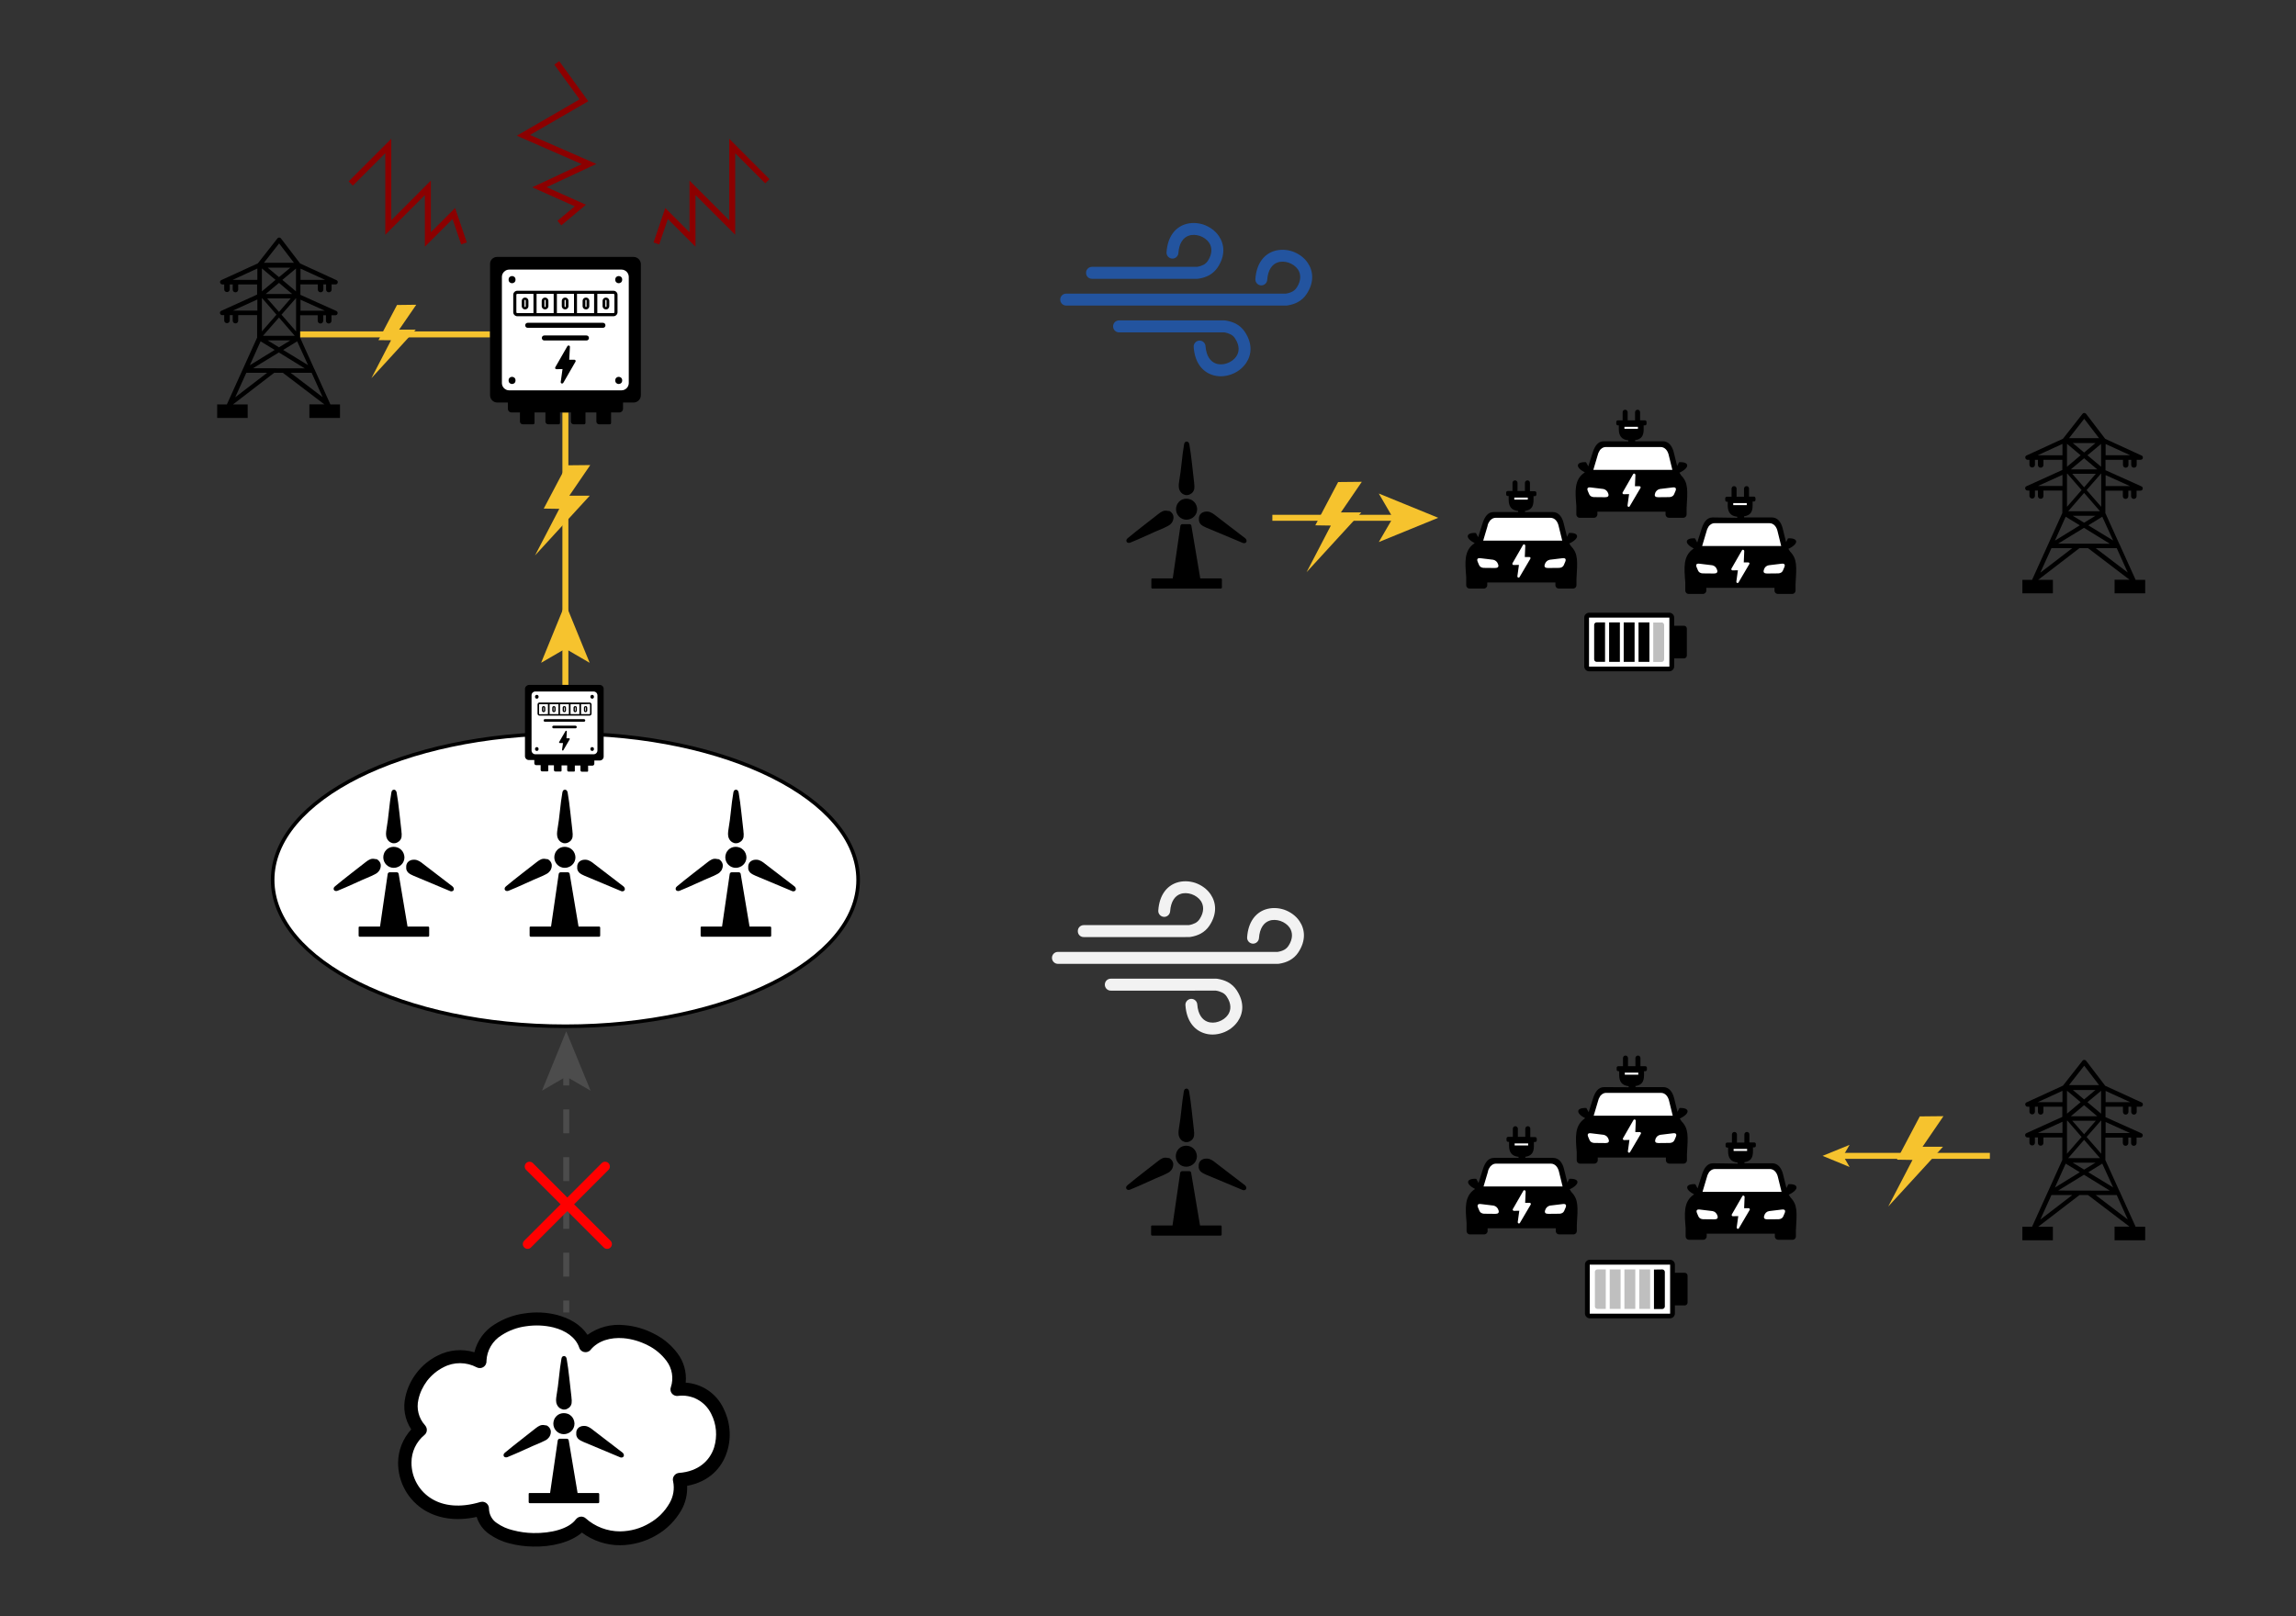 <?xml version="1.0" encoding="utf-8"?>
<!-- Generator: Adobe Illustrator 19.0.0, SVG Export Plug-In . SVG Version: 6.00 Build 0)  -->
<svg version="1.1" id="Layer_2" xmlns="http://www.w3.org/2000/svg" xmlns:xlink="http://www.w3.org/1999/xlink" x="0px" y="0px"
	 width="1920px" height="1351.9px" viewBox="480 -395.9 1920 1351.9" style="enable-background:new 480 -395.9 1920 1351.9;"
	 xml:space="preserve">
<rect x="480" y="-395.9" width="1920" height="1351.9" fill="#333333" stroke="none"/>
<style type="text/css">
	.st0{fill:none;stroke:#F6C32E;stroke-width:5;stroke-miterlimit:10;}
	.st1{fill:#F6C32E;}
	.st2{fill:#FFFFFF;stroke:#000000;stroke-width:3;stroke-miterlimit:10;}
	.st3{fill:#FFFFFF;}
	.st4{fill:none;stroke:#4C4C4C;stroke-width:5;stroke-miterlimit:10;}
	.st5{fill:none;stroke:#4C4C4C;stroke-width:5;stroke-miterlimit:10;stroke-dasharray:19.981,19.981;}
	.st6{fill:#4C4C4C;}
	.st7{fill:none;stroke:#FF0000;stroke-width:8;stroke-linecap:round;stroke-miterlimit:10;}
	.st8{fill:none;stroke:#8C0000;stroke-width:5;stroke-miterlimit:10;}
	.st9{fill:#23549F;}
	.st10{fill:#F2F2F2;}
	.st11{fill:#BFBFBF;}
</style>
<line class="st0" x1="952.8" y1="177" x2="952.8" y2="-50.9"/>
<g>
	<polygon class="st1" points="952.8,108.8 973.1,158.5 952.8,146.7 932.5,158.5 	"/>
</g>
<ellipse class="st2" cx="952.8" cy="340.1" rx="244.8" ry="122.4"/>
<g id="_x3C_Group_x3E__1_">
	<path d="M922.4,177h59.2c1.7,0,3.2,1.4,3.2,3.2V237c0,1.7-1.4,3.2-3.2,3.2H977v2.7c0,0.9-0.7,1.6-1.6,1.6h-3.6v4.5
		c0,0.3-0.3,0.6-0.6,0.6h-4.6c-0.6,0-1.2-0.5-1.2-1.2v-4h-4.7v4.5c0,0.3-0.3,0.6-0.6,0.6h-4.6c-0.6,0-1.2-0.5-1.2-1.2v-4h-4.7v4.5
		c0,0.3-0.3,0.6-0.6,0.6h-4.6c-0.6,0-1.2-0.5-1.2-1.2v-4h-4.7v4.5c0,0.3-0.3,0.6-0.6,0.6h-4.6c-0.6,0-1.2-0.5-1.2-1.2v-4h-3.7
		c-0.9,0-1.6-0.7-1.6-1.6v-2.7h-4.6c-1.7,0-3.2-1.4-3.2-3.2v-56.8C919.3,178.4,920.7,177,922.4,177L922.4,177z"/>
	<path class="st3" d="M927.7,182.5h48.7c1.7,0,3.2,1.4,3.2,3.2v46.1c0,1.7-1.4,3.2-3.2,3.2h-48.7c-1.7,0-3.2-1.4-3.2-3.2v-46.1
		C924.5,183.9,925.9,182.5,927.7,182.5L927.7,182.5z"/>
	<path d="M931.2,191.7H973c0.5,0,0.9,0.2,1.2,0.5c0.3,0.3,0.5,0.7,0.5,1.2v7.6c0,0.5-0.2,0.9-0.5,1.2c-0.3,0.3-0.7,0.5-1.2,0.5
		h-41.8c-0.5,0-0.9-0.2-1.2-0.5c-0.3-0.3-0.5-0.7-0.5-1.2v-7.6c0-0.5,0.2-0.9,0.5-1.2C930.2,191.9,930.7,191.7,931.2,191.7z"/>
	<path class="st3" d="M965.9,193.1v8.3h7.1c0.1,0,0.2,0,0.3-0.1c0.1-0.1,0.1-0.2,0.1-0.3v-7.6c0-0.1,0-0.2-0.1-0.3s-0.2-0.1-0.3-0.1
		C972.9,193.1,965.9,193.1,965.9,193.1z"/>
	<rect x="957.1" y="193.1" class="st3" width="7.4" height="8.3"/>
	<rect x="948.3" y="193.1" class="st3" width="7.4" height="8.3"/>
	<rect x="939.6" y="193.1" class="st3" width="7.4" height="8.3"/>
	<path class="st3" d="M938.2,201.4v-8.3h-7c-0.1,0-0.2,0-0.3,0.1c-0.1,0.1-0.1,0.2-0.1,0.3v7.6c0,0.1,0,0.2,0.1,0.3s0.2,0.1,0.3,0.1
		L938.2,201.4L938.2,201.4z"/>
	<path d="M953.7,221.6h2.2c0.3,0,0.6,0.3,0.6,0.6c0,0.1,0,0.2-0.1,0.3l-5.3,9.1c-0.1,0.2-0.3,0.3-0.5,0.3c-0.3,0-0.6-0.3-0.6-0.6
		v-0.1l0.8-5.6h-2.7l0,0c-0.3,0-0.6-0.3-0.6-0.6l0,0c0-0.1,0-0.2,0.1-0.3l5.3-9.1c0.1-0.2,0.3-0.3,0.5-0.3c0.3,0,0.6,0.3,0.6,0.6
		v0.1L953.7,221.6z"/>
	<ellipse cx="975.2" cy="186.9" rx="1.5" ry="1.6"/>
	<ellipse cx="928.9" cy="186.9" rx="1.5" ry="1.6"/>
	<ellipse cx="928.9" cy="230.6" rx="1.5" ry="1.6"/>
	<ellipse cx="975.2" cy="230.6" rx="1.5" ry="1.6"/>
	<path d="M969.7,199.8c-0.4,0-0.8-0.1-1-0.4c-0.3-0.3-0.4-0.6-0.4-1.1v-2.1c0-0.4,0.1-0.8,0.4-1.1c0.3-0.3,0.6-0.4,1-0.4
		s0.8,0.1,1,0.4c0.2,0.3,0.4,0.6,0.4,1.1v2.1c0,0.4-0.1,0.8-0.4,1.1C970.4,199.6,970.1,199.8,969.7,199.8z"/>
	<path class="st3" d="M969.7,198.8c0.1,0,0.2,0,0.2-0.1s0.1-0.2,0.1-0.3v-2.3c0-0.1,0-0.2-0.1-0.3c0-0.1-0.1-0.1-0.2-0.1
		s-0.2,0-0.2,0.1s-0.1,0.2-0.1,0.3v2.3c0,0.1,0,0.2,0.1,0.3C969.5,198.7,969.6,198.8,969.7,198.8z"/>
	<path d="M961,199.8c-0.4,0-0.8-0.1-1-0.4c-0.3-0.3-0.4-0.6-0.4-1.1v-2.1c0-0.4,0.1-0.8,0.4-1.1c0.3-0.3,0.6-0.4,1-0.4
		s0.8,0.1,1,0.4c0.3,0.3,0.4,0.6,0.4,1.1v2.1c0,0.4-0.1,0.8-0.4,1.1C961.8,199.6,961.4,199.8,961,199.8z"/>
	<path class="st3" d="M961,198.8c0.1,0,0.2,0,0.2-0.1s0.1-0.2,0.1-0.3v-2.3c0-0.1,0-0.2-0.1-0.3c0-0.1-0.1-0.1-0.2-0.1
		s-0.2,0-0.2,0.1s-0.1,0.2-0.1,0.3v2.3c0,0.1,0,0.2,0.1,0.3C960.8,198.7,960.9,198.8,961,198.8z"/>
	<path d="M951.9,199.8c-0.4,0-0.8-0.1-1-0.4c-0.3-0.3-0.4-0.6-0.4-1.1v-2.1c0-0.4,0.1-0.8,0.4-1.1c0.3-0.3,0.6-0.4,1-0.4
		s0.8,0.1,1,0.4c0.3,0.3,0.4,0.6,0.4,1.1v2.1c0,0.4-0.1,0.8-0.4,1.1C952.7,199.6,952.4,199.8,951.9,199.8z"/>
	<path class="st3" d="M951.9,198.8c0.1,0,0.2,0,0.2-0.1s0.1-0.2,0.1-0.3v-2.3c0-0.1,0-0.2-0.1-0.3c0-0.1-0.1-0.1-0.2-0.1
		s-0.2,0-0.2,0.1s-0.1,0.2-0.1,0.3v2.3c0,0.1,0,0.2,0.1,0.3C951.8,198.7,951.8,198.8,951.9,198.8z"/>
	<path d="M943.2,199.8c-0.4,0-0.8-0.1-1-0.4c-0.3-0.3-0.4-0.6-0.4-1.1v-2.1c0-0.4,0.1-0.8,0.4-1.1c0.3-0.3,0.6-0.4,1-0.4
		s0.8,0.1,1,0.4c0.3,0.3,0.4,0.6,0.4,1.1v2.1c0,0.4-0.1,0.8-0.4,1.1C944,199.6,943.7,199.8,943.2,199.8z"/>
	<path class="st3" d="M943.2,198.8c0.1,0,0.2,0,0.2-0.1s0.1-0.2,0.1-0.3v-2.3c0-0.1,0-0.2-0.1-0.3c0-0.1-0.1-0.1-0.2-0.1
		s-0.2,0-0.2,0.1s-0.1,0.2-0.1,0.3v2.3c0,0.1,0,0.2,0.1,0.3C943.1,198.7,943.1,198.8,943.2,198.8z"/>
	<path d="M934.6,199.8c-0.4,0-0.8-0.1-1-0.4c-0.3-0.3-0.4-0.6-0.4-1.1v-2.1c0-0.4,0.1-0.8,0.4-1.1c0.3-0.3,0.6-0.4,1-0.4
		s0.8,0.1,1,0.4c0.2,0.3,0.4,0.6,0.4,1.1v2.1c0,0.4-0.1,0.8-0.4,1.1C935.3,199.6,935,199.8,934.6,199.8z"/>
	<path class="st3" d="M934.6,198.8c0.1,0,0.2,0,0.2-0.1s0.1-0.2,0.1-0.3v-2.3c0-0.1,0-0.2-0.1-0.3c0-0.1-0.1-0.1-0.2-0.1
		s-0.2,0-0.2,0.1s-0.1,0.2-0.1,0.3v2.3c0,0.1,0,0.2,0.1,0.3C934.4,198.7,934.5,198.8,934.6,198.8z"/>
	<path d="M942.9,213.3c-0.6,0-1.1-0.5-1.1-1.1s0.5-1.1,1.1-1.1h18.3c0.6,0,1.1,0.5,1.1,1.1s-0.5,1.1-1.1,1.1H942.9z"/>
	<path d="M935.7,207.8c-0.6,0-1.1-0.5-1.1-1.1s0.5-1.1,1.1-1.1h32.6c0.6,0,1.1,0.5,1.1,1.1s-0.5,1.1-1.1,1.1H935.7z"/>
</g>
<g id="_x3C_Group_x3E_">
	<path d="M895.7-181h114.1c3.4,0,6.1,2.8,6.1,6.1v109.6c0,3.4-2.8,6.1-6.1,6.1h-8.8v5.2c0,1.7-1.4,3.1-3.1,3.1h-6.9v8.8
		c0,0.6-0.5,1.1-1.1,1.1H981c-1.2,0-2.3-1-2.3-2.3v-7.6h-9.1v8.8c0,0.6-0.5,1.1-1.1,1.1h-8.8c-1.2,0-2.3-1-2.3-2.3v-7.6h-9.1v8.8
		c0,0.6-0.5,1.1-1.1,1.1h-8.8c-1.2,0-2.3-1-2.3-2.3v-7.6H927v8.8c0,0.6-0.5,1.1-1.1,1.1h-8.8c-1.2,0-2.3-1-2.3-2.3v-7.6h-7
		c-1.7,0-3.1-1.4-3.1-3.1v-5.2h-8.8c-3.4,0-6.1-2.8-6.1-6.1v-109.6C889.6-178.3,892.4-181,895.7-181L895.7-181z"/>
	<path class="st3" d="M905.8-170.4h93.9c3.4,0,6.1,2.8,6.1,6.1v88.8c0,3.4-2.8,6.1-6.1,6.1h-93.9c-3.4,0-6.1-2.8-6.1-6.1v-88.8
		C899.7-167.6,902.5-170.4,905.8-170.4L905.8-170.4z"/>
	<path d="M912.5-152.7h80.6c0.9,0,1.7,0.4,2.3,1s1,1.4,1,2.3v14.7c0,0.9-0.4,1.7-1,2.3s-1.4,1-2.3,1h-80.6c-0.9,0-1.7-0.4-2.3-1
		s-1-1.4-1-2.3v-14.7c0-0.9,0.4-1.7,1-2.3S911.6-152.7,912.5-152.7z"/>
	<path class="st3" d="M979.5-150.1v16.1h13.6c0.2,0,0.4-0.1,0.5-0.2c0.1-0.1,0.2-0.3,0.2-0.5v-14.7c0-0.2-0.1-0.4-0.2-0.5
		s-0.3-0.2-0.5-0.2H979.5z"/>
	<rect x="962.5" y="-150.1" class="st3" width="14.3" height="16.1"/>
	<rect x="945.7" y="-150.1" class="st3" width="14.3" height="16.1"/>
	<rect x="928.7" y="-150.1" class="st3" width="14.3" height="16.1"/>
	<path class="st3" d="M926.1-134v-16.1h-13.6c-0.2,0-0.4,0.1-0.5,0.2s-0.2,0.3-0.2,0.5v14.7c0,0.2,0.1,0.4,0.2,0.5s0.3,0.2,0.5,0.2
		H926.1L926.1-134z"/>
	<path d="M956-95h4.3c0.6,0,1.1,0.5,1.1,1.1c0,0.2-0.1,0.4-0.2,0.6L951-75.6c-0.2,0.3-0.6,0.5-1,0.5c-0.6,0-1.1-0.5-1.1-1.1
		c0-0.1,0-0.2,0-0.2l1.5-10.8l-5.1,0.1l0,0c-0.6,0-1.1-0.5-1.1-1.1l0,0c0-0.2,0.1-0.4,0.2-0.6l10.1-17.6c0.2-0.3,0.6-0.5,1-0.5
		c0.6,0,1.1,0.5,1.1,1.1v0.1L956-95z"/>
	<ellipse cx="997.4" cy="-162" rx="2.9" ry="3"/>
	<ellipse cx="908.2" cy="-162" rx="2.9" ry="3"/>
	<ellipse cx="908.2" cy="-77.7" rx="2.9" ry="3"/>
	<ellipse cx="997.4" cy="-77.7" rx="2.9" ry="3"/>
	<path d="M986.7-137.1c-0.8,0-1.5-0.3-2-0.8s-0.8-1.2-0.8-2.1v-4.1c0-0.9,0.3-1.6,0.8-2.1s1.2-0.8,2-0.8s1.5,0.3,2,0.8
		s0.8,1.2,0.8,2.1v4.1c0,0.9-0.3,1.6-0.8,2.1C988.3-137.4,987.6-137.1,986.7-137.1z"/>
	<path class="st3" d="M986.7-139.1c0.2,0,0.3-0.1,0.4-0.2s0.1-0.3,0.1-0.6v-4.4c0-0.2,0-0.4-0.1-0.6c-0.1-0.1-0.2-0.2-0.4-0.2
		c-0.2,0-0.3,0.1-0.4,0.2s-0.1,0.3-0.1,0.6v4.4c0,0.2,0,0.4,0.1,0.6C986.5-139.1,986.6-139.1,986.7-139.1z"/>
	<path d="M970-137.1c-0.8,0-1.5-0.3-2-0.8s-0.8-1.2-0.8-2.1v-4.1c0-0.9,0.3-1.6,0.8-2.1s1.2-0.8,2-0.8s1.5,0.3,2,0.8
		s0.8,1.2,0.8,2.1v4.1c0,0.9-0.3,1.6-0.8,2.1S970.9-137.1,970-137.1z"/>
	<path class="st3" d="M970-139.1c0.2,0,0.3-0.1,0.4-0.2s0.1-0.3,0.1-0.6v-4.4c0-0.2,0-0.4-0.1-0.6c-0.1-0.1-0.2-0.2-0.4-0.2
		c-0.2,0-0.3,0.1-0.4,0.2s-0.1,0.3-0.1,0.6v4.4c0,0.2,0,0.4,0.1,0.6S969.9-139.1,970-139.1z"/>
	<path d="M952.6-137.1c-0.8,0-1.5-0.3-2-0.8s-0.8-1.2-0.8-2.1v-4.1c0-0.9,0.3-1.6,0.8-2.1s1.2-0.8,2-0.8s1.5,0.3,2,0.8
		s0.8,1.2,0.8,2.1v4.1c0,0.9-0.3,1.6-0.8,2.1S953.4-137.1,952.6-137.1z"/>
	<path class="st3" d="M952.6-139.1c0.2,0,0.3-0.1,0.4-0.2s0.1-0.3,0.1-0.6v-4.4c0-0.2,0-0.4-0.1-0.6c-0.1-0.1-0.2-0.2-0.4-0.2
		c-0.2,0-0.3,0.1-0.4,0.2s-0.1,0.3-0.1,0.6v4.4c0,0.2,0,0.4,0.1,0.6S952.4-139.1,952.6-139.1z"/>
	<path d="M935.8-137.1c-0.8,0-1.5-0.3-2-0.8s-0.8-1.2-0.8-2.1v-4.1c0-0.9,0.3-1.6,0.8-2.1s1.2-0.8,2-0.8s1.5,0.3,2,0.8
		s0.8,1.2,0.8,2.1v4.1c0,0.9-0.3,1.6-0.8,2.1S936.6-137.1,935.8-137.1z"/>
	<path class="st3" d="M935.8-139.1c0.2,0,0.3-0.1,0.4-0.2s0.1-0.3,0.1-0.6v-4.4c0-0.2,0-0.4-0.1-0.6c-0.1-0.1-0.2-0.2-0.4-0.2
		c-0.2,0-0.3,0.1-0.4,0.2s-0.1,0.3-0.1,0.6v4.4c0,0.2,0,0.4,0.1,0.6C935.5-139.1,935.6-139.1,935.8-139.1z"/>
	<path d="M919.1-137.1c-0.8,0-1.5-0.3-2-0.8s-0.8-1.2-0.8-2.1v-4.1c0-0.9,0.3-1.6,0.8-2.1s1.2-0.8,2-0.8s1.5,0.3,2,0.8
		s0.8,1.2,0.8,2.1v4.1c0,0.9-0.3,1.6-0.8,2.1S919.9-137.1,919.1-137.1z"/>
	<path class="st3" d="M919.1-139.1c0.2,0,0.3-0.1,0.4-0.2s0.1-0.3,0.1-0.6v-4.4c0-0.2,0-0.4-0.1-0.6c-0.1-0.1-0.2-0.2-0.4-0.2
		c-0.2,0-0.3,0.1-0.4,0.2s-0.1,0.3-0.1,0.6v4.4c0,0.2,0,0.4,0.1,0.6S918.9-139.1,919.1-139.1z"/>
	<path d="M935.2-111.1c-1.2,0-2.1-0.9-2.1-2.1s0.9-2.1,2.1-2.1h35.2c1.2,0,2.1,0.9,2.1,2.1s-0.9,2.1-2.1,2.1H935.2z"/>
	<path d="M921.3-121.7c-1.2,0-2.1-0.9-2.1-2.1c0-1.2,0.9-2.1,2.1-2.1h62.9c1.2,0,2.1,0.9,2.1,2.1c0,1.2-0.9,2.1-2.1,2.1H921.3z"/>
</g>
<line class="st0" x1="729" y1="-116.2" x2="889.6" y2="-116.2"/>
<path d="M695.6-175.6L695.6-175.6l16.4-20.9c0.6-0.8,1.8-0.9,2.6-0.3c0.1,0.1,0.3,0.3,0.4,0.4l15.9,20.8l0.1,0.1l30.1,13.8
	c1,0.3,1.6,1.3,1.3,2.3c-0.2,0.9-1,1.4-1.9,1.4h-3.2v4.3c0,1.3-1,2.3-2.3,2.3s-2.3-1-2.3-2.3l0,0v-4.3h-2.3v4.3c0,1.3-1,2.3-2.3,2.3
	s-2.3-1-2.3-2.3v-4.3h-14.6v8.7l29.8,13.4c1,0.3,1.6,1.3,1.3,2.3c-0.2,0.9-1,1.4-1.9,1.4h-3.2v4.6c0,1.3-1,2.3-2.3,2.3
	s-2.3-1-2.3-2.3l0,0v-4.6h-2.3v4.6c0,1.3-1,2.3-2.3,2.3s-2.3-1-2.3-2.3l0,0v-4.6H731v18.8l11.9,26.3c0.3,0.3,0.4,0.6,0.5,1l0,0
	l12.9,28.5h8v11.3h-25.6v-11.4h12.5l-34.7-26.4h-7.2l-34.5,26.5h12.3v11.3h-25.5v-11.3h8.1l25.3-55.9v-18.8h-15.8v4.6
	c0,1.3-1,2.3-2.3,2.3s-2.3-1-2.3-2.3l0,0v-4.6h-2.5v4.6c-0.1,1.3-1.2,2.2-2.5,2.1c-1.1-0.1-2.1-1-2.1-2.1v-4.6h-1.7
	c-1,0-1.9-0.9-1.9-1.9c0-0.7,0.4-1.4,1.1-1.7l30-13.6v-8.5h-15.8v4.3c0,1.3-1,2.3-2.3,2.3s-2.3-1-2.3-2.3l0,0v-4.3h-2.5v4.3
	c-0.1,1.3-1.2,2.2-2.5,2.1c-1.1-0.1-2.1-1-2.1-2.1v-4.3h-1.7c-1-0.1-1.8-0.9-1.8-2c0-0.7,0.4-1.3,1-1.6L695.6-175.6L695.6-175.6z
	 M699-118.7l12.2-14l-11.9-13.7h-0.3L699-118.7L699-118.7z M713.3-135l9.8-11.3h-19.7L713.3-135L713.3-135z M727.3-146.3l-11.9,13.6
	l12.2,14v-27.7L727.3-146.3L727.3-146.3z M713.3-130.3L699.9-115h26.6L713.3-130.3z M699-152.2l11.4-9.6l-11.4-9.6V-152.2z
	 M713.3-164.1l9.5-7.9h-18.9L713.3-164.1z M727.5-171.3l-11.4,9.5l11.4,9.6V-171.3z M713.3-159.3l-11.1,9.3h22.1L713.3-159.3z
	 M749.8-63.7l-9.2-20.4H723L749.8-63.7z M703.4-84.1H686l-9.3,20.5L703.4-84.1z M734.8-87.8l-21.6-13.3l-21.6,13.2L734.8-87.8z
	 M709.7-103.2l-11.8-7.2l-9,20L709.7-103.2z M713.3-105.4l9.5-5.8h-19L713.3-105.4L713.3-105.4z M728.5-110.4l-11.7,7.2l20.8,12.7
	L728.5-110.4L728.5-110.4z M731.3-161.8h20.6l-20.6-9.4V-161.8L731.3-161.8z M695.2-171.3l-20.7,9.5h20.7V-171.3z M731.3-145.2v9.2
	h20.4L731.3-145.2z M695.2-136.1v-9.3l-20.5,9.3L695.2-136.1L695.2-136.1z M725.8-176.1l-12.4-16.2l-12.7,16.2H725.8z"/>
<g>
	<path d="M795.1,322.8c0.2,0.1,0.5,0.3,0.7,0.4l0.1,0.1c0.5,0.4,1,0.8,1.4,1.4c0.4,0.5,0.7,1.1,0.9,1.8l0,0c0.2,0.6,0.3,1.3,0.2,2
		c0,0.7-0.2,1.4-0.4,2l0,0c-0.1,0.3-0.3,0.7-0.4,1c-0.2,0.3-0.3,0.6-0.5,0.9c-0.8,1.1-1.9,2.1-3.1,2.7c-1.1,0.6-2.3,1.2-3.4,1.7
		c-9.5,3.9-18.9,8.6-28.4,12.4c-0.3,0.1-0.7,0.2-1,0.2l0,0c-0.4,0-0.9-0.1-1.3-0.3l-0.4-0.3c-0.1-0.1-0.3-0.3-0.3-0.5l-0.1-0.2
		l-0.1-0.3c0-0.1,0-0.3,0-0.4l0,0c0-0.5,0.2-0.9,0.5-1.3l0,0c0.2-0.3,0.4-0.5,0.7-0.7c8.4-7,17.2-13.6,25.7-20.3
		c0.6-0.5,1.2-0.9,1.8-1.3c0.6-0.4,1.3-0.7,1.9-1h0.1c0.7-0.3,1.4-0.4,2.1-0.4s1.5,0.1,2.2,0.3h0.1
		C794.5,322.6,794.8,322.7,795.1,322.8L795.1,322.8z"/>
	<path d="M780.7,379.1h17.1l6.4-43.9c0.1-0.8,0.8-1.5,1.6-1.5h6c0.8,0,1.5,0.6,1.6,1.4l7.4,44h17.2c0.5,0,0.9,0.4,0.9,0.9v6.7
		c0,0.5-0.4,0.9-0.9,0.9h-57.2c-0.5,0-0.9-0.4-0.9-0.9V380C779.8,379.5,780.2,379.1,780.7,379.1z"/>
	<path d="M812.7,313.1c1.1,0.4,2,1.1,2.9,1.9c1.6,1.6,2.5,3.8,2.6,6.1v0.1c0,2.3-0.9,4.6-2.6,6.2c-0.8,0.8-1.8,1.5-2.9,1.9
		c-4.5,1.9-9.6-0.2-11.5-4.7l0,0c-0.9-2.2-0.9-4.6,0-6.8c0.4-1.1,1.1-2,1.9-2.9l0,0c0.8-0.8,1.8-1.5,2.9-1.9
		C808.1,312.2,810.5,312.2,812.7,313.1L812.7,313.1z"/>
	<path d="M812.7,308.5c-0.3,0.2-0.5,0.3-0.8,0.4c-0.6,0.3-1.3,0.5-1.9,0.5c-0.6,0.1-1.3,0-1.9-0.1h-0.1c-0.6-0.2-1.2-0.5-1.8-0.8
		c-0.5-0.3-1-0.8-1.4-1.2l-0.1-0.1c-0.2-0.3-0.4-0.5-0.6-0.8s-0.3-0.6-0.5-0.9l0,0c-1.2-2.5-0.8-5.2-0.4-7.9
		c1.8-10,2.3-20.8,4.1-30.8c0.1-0.3,0.2-0.6,0.3-0.9v-0.1c0.2-0.4,0.5-0.6,0.8-0.9h0.1c0.2-0.1,0.3-0.1,0.5-0.2c0.1,0,0.3,0,0.4,0
		c0.2,0,0.4-0.1,0.7,0l0.3,0.2c0.4,0.2,0.7,0.6,0.9,1l0.1,0.1c0.1,0.3,0.2,0.7,0.3,1.1c1.8,10.2,2.7,21.8,4,32.1c0,0.1,0,0.2,0,0.4
		l0,0c0.1,0.7,0.1,1.4,0.2,2.1c0,0.8,0,1.5-0.1,2.3v0.1c-0.1,0.7-0.4,1.4-0.7,2c-0.4,0.7-0.9,1.3-1.5,1.8
		C813.1,308.1,812.9,308.3,812.7,308.5L812.7,308.5z"/>
	<path d="M819.7,329.5c0-0.3,0-0.6,0-0.9c0-0.7,0.2-1.4,0.5-2c0.2-0.6,0.6-1.1,1-1.5l0.1-0.1c0.5-0.5,1-0.9,1.6-1.1
		c0.6-0.3,1.2-0.5,1.8-0.6h0.1c0.3-0.1,0.7-0.1,1-0.1s0.7,0,1,0h0.1c1.4,0.1,2.7,0.6,3.9,1.3c1.1,0.7,2.2,1.4,3.2,2.3
		c8.1,6.3,16.3,12.5,24.5,18.8l0.1,0.1c0.2,0.2,0.4,0.5,0.6,0.8c0.2,0.4,0.3,0.7,0.3,1.1v0.3v0.2c0,0.2-0.1,0.4-0.2,0.6
		s-0.2,0.3-0.4,0.4l-0.1,0.1c-0.1,0.1-0.2,0.1-0.3,0.2c-0.4,0.2-0.9,0.3-1.4,0.2c-0.3,0-0.7-0.1-1-0.3l-30.1-12.6
		c-0.7-0.3-1.4-0.6-2.1-1c-0.7-0.3-1.3-0.7-1.9-1.2h-0.1c-1.2-1-2-2.3-2.2-3.8C819.7,330.2,819.7,329.8,819.7,329.5L819.7,329.5z"/>
</g>
<g>
	<path d="M938.1,322.8c0.2,0.1,0.5,0.3,0.7,0.4l0.1,0.1c0.5,0.4,1,0.8,1.4,1.4c0.4,0.5,0.7,1.1,0.9,1.8l0,0c0.2,0.6,0.3,1.3,0.2,2
		c0,0.7-0.2,1.4-0.4,2l0,0c-0.1,0.3-0.3,0.7-0.4,1c-0.2,0.3-0.3,0.6-0.5,0.9c-0.8,1.1-1.9,2.1-3.1,2.7c-1.1,0.6-2.3,1.2-3.4,1.7
		c-9.5,3.9-18.9,8.6-28.4,12.4c-0.3,0.1-0.7,0.2-1,0.2l0,0c-0.4,0-0.9-0.1-1.3-0.3l-0.4-0.3c-0.1-0.1-0.3-0.3-0.3-0.5l-0.1-0.2
		l-0.1-0.3c0-0.1,0-0.3,0-0.4l0,0c0-0.5,0.2-0.9,0.5-1.3l0,0c0.2-0.3,0.4-0.5,0.7-0.7c8.4-7,17.2-13.6,25.7-20.3
		c0.6-0.5,1.2-0.9,1.8-1.3c0.6-0.4,1.3-0.7,1.9-1h0.1c0.7-0.3,1.4-0.4,2.1-0.4s1.5,0.1,2.2,0.3h0.1
		C937.5,322.6,937.8,322.7,938.1,322.8L938.1,322.8z"/>
	<path d="M923.7,379.1h17.1l6.4-43.9c0.1-0.8,0.8-1.5,1.6-1.5h6c0.8,0,1.5,0.6,1.6,1.4l7.4,44h17.2c0.5,0,0.9,0.4,0.9,0.9v6.7
		c0,0.5-0.4,0.9-0.9,0.9h-57.2c-0.5,0-0.9-0.4-0.9-0.9V380C922.8,379.5,923.2,379.1,923.7,379.1z"/>
	<path d="M955.7,313.1c1.1,0.4,2,1.1,2.9,1.9c1.6,1.6,2.5,3.8,2.6,6.1v0.1c0,2.3-0.9,4.6-2.6,6.2c-0.8,0.8-1.8,1.5-2.9,1.9
		c-4.5,1.9-9.6-0.2-11.5-4.7l0,0c-0.9-2.2-0.9-4.6,0-6.8c0.4-1.1,1.1-2,1.9-2.9l0,0c0.8-0.8,1.8-1.5,2.9-1.9
		C951.1,312.2,953.5,312.2,955.7,313.1L955.7,313.1z"/>
	<path d="M955.7,308.5c-0.3,0.2-0.5,0.3-0.8,0.4c-0.6,0.3-1.3,0.5-1.9,0.5c-0.6,0.1-1.3,0-1.9-0.1h-0.1c-0.6-0.2-1.2-0.5-1.8-0.8
		c-0.5-0.3-1-0.8-1.4-1.2l-0.1-0.1c-0.2-0.3-0.4-0.5-0.6-0.8s-0.3-0.6-0.5-0.9l0,0c-1.2-2.5-0.8-5.2-0.4-7.9
		c1.8-10,2.3-20.8,4.1-30.8c0.1-0.3,0.2-0.6,0.3-0.9v-0.1c0.2-0.4,0.5-0.6,0.8-0.9h0.1c0.2-0.1,0.3-0.1,0.5-0.2c0.1,0,0.3,0,0.4,0
		c0.2,0,0.4-0.1,0.7,0l0.3,0.2c0.4,0.2,0.7,0.6,0.9,1l0.1,0.1c0.1,0.3,0.2,0.7,0.3,1.1c1.8,10.2,2.7,21.8,4,32.1c0,0.1,0,0.2,0,0.4
		l0,0c0.1,0.7,0.1,1.4,0.2,2.1c0,0.8,0,1.5-0.1,2.3v0.1c-0.1,0.7-0.4,1.4-0.7,2c-0.4,0.7-0.9,1.3-1.5,1.8
		C956.1,308.1,955.9,308.3,955.7,308.5L955.7,308.5z"/>
	<path d="M962.7,329.5c0-0.3,0-0.6,0-0.9c0-0.7,0.2-1.4,0.5-2c0.2-0.6,0.6-1.1,1-1.5l0.1-0.1c0.5-0.5,1-0.9,1.6-1.1
		c0.6-0.3,1.2-0.5,1.8-0.6h0.1c0.3-0.1,0.7-0.1,1-0.1s0.7,0,1,0h0.1c1.4,0.1,2.7,0.6,3.9,1.3c1.1,0.7,2.2,1.4,3.2,2.3
		c8.1,6.3,16.3,12.5,24.5,18.8l0.1,0.1c0.2,0.2,0.4,0.5,0.6,0.8c0.2,0.4,0.3,0.7,0.3,1.1v0.3v0.2c0,0.2-0.1,0.4-0.2,0.6
		s-0.2,0.3-0.4,0.4l-0.1,0.1c-0.1,0.1-0.2,0.1-0.3,0.2c-0.4,0.2-0.9,0.3-1.4,0.2c-0.3,0-0.7-0.1-1-0.3l-30.1-12.6
		c-0.7-0.3-1.4-0.6-2.1-1c-0.7-0.3-1.3-0.7-1.9-1.2h-0.1c-1.2-1-2-2.3-2.2-3.8C962.7,330.2,962.7,329.8,962.7,329.5L962.7,329.5z"/>
</g>
<g>
	<path d="M1081.1,322.8c0.2,0.1,0.5,0.3,0.7,0.4l0.1,0.1c0.5,0.4,1,0.8,1.4,1.4c0.4,0.5,0.7,1.1,0.9,1.8l0,0c0.2,0.6,0.3,1.3,0.2,2
		c0,0.7-0.2,1.4-0.4,2l0,0c-0.1,0.3-0.3,0.7-0.4,1c-0.2,0.3-0.3,0.6-0.5,0.9c-0.8,1.1-1.9,2.1-3.1,2.7c-1.1,0.6-2.3,1.2-3.4,1.7
		c-9.5,3.9-18.9,8.6-28.4,12.4c-0.3,0.1-0.7,0.2-1,0.2l0,0c-0.4,0-0.9-0.1-1.3-0.3l-0.4-0.3c-0.1-0.1-0.3-0.3-0.3-0.5l-0.1-0.2
		l-0.1-0.3c0-0.1,0-0.3,0-0.4l0,0c0-0.5,0.2-0.9,0.5-1.3l0,0c0.2-0.3,0.4-0.5,0.7-0.7c8.4-7,17.2-13.6,25.7-20.3
		c0.6-0.5,1.2-0.9,1.8-1.3c0.6-0.4,1.3-0.7,1.9-1h0.1c0.7-0.3,1.4-0.4,2.1-0.4s1.5,0.1,2.2,0.3h0.1
		C1080.5,322.6,1080.8,322.7,1081.1,322.8L1081.1,322.8z"/>
	<path d="M1066.7,379.1h17.1l6.4-43.9c0.1-0.8,0.8-1.5,1.6-1.5h6c0.8,0,1.5,0.6,1.6,1.4l7.4,44h17.2c0.5,0,0.9,0.4,0.9,0.9v6.7
		c0,0.5-0.4,0.9-0.9,0.9h-57.2c-0.5,0-0.9-0.4-0.9-0.9V380C1065.8,379.5,1066.2,379.1,1066.7,379.1z"/>
	<path d="M1098.7,313.1c1.1,0.4,2,1.1,2.9,1.9c1.6,1.6,2.5,3.8,2.6,6.1v0.1c0,2.3-0.9,4.6-2.6,6.2c-0.8,0.8-1.8,1.5-2.9,1.9
		c-4.5,1.9-9.6-0.2-11.5-4.7l0,0c-0.9-2.2-0.9-4.6,0-6.8c0.4-1.1,1.1-2,1.9-2.9l0,0c0.8-0.8,1.8-1.5,2.9-1.9
		C1094.1,312.2,1096.5,312.2,1098.7,313.1L1098.7,313.1z"/>
	<path d="M1098.7,308.5c-0.3,0.2-0.5,0.3-0.8,0.4c-0.6,0.3-1.3,0.5-1.9,0.5c-0.6,0.1-1.3,0-1.9-0.1h-0.1c-0.6-0.2-1.2-0.5-1.8-0.8
		c-0.5-0.3-1-0.8-1.4-1.2l-0.1-0.1c-0.2-0.3-0.4-0.5-0.6-0.8s-0.3-0.6-0.5-0.9l0,0c-1.2-2.5-0.8-5.2-0.4-7.9
		c1.8-10,2.3-20.8,4.1-30.8c0.1-0.3,0.2-0.6,0.3-0.9v-0.1c0.2-0.4,0.5-0.6,0.8-0.9h0.1c0.2-0.1,0.3-0.1,0.5-0.2c0.1,0,0.3,0,0.4,0
		c0.2,0,0.4-0.1,0.7,0l0.3,0.2c0.4,0.2,0.7,0.6,0.9,1l0.1,0.1c0.1,0.3,0.2,0.7,0.3,1.1c1.8,10.2,2.7,21.8,4,32.1c0,0.1,0,0.2,0,0.4
		l0,0c0.1,0.7,0.1,1.4,0.2,2.1c0,0.8,0,1.5-0.1,2.3v0.1c-0.1,0.7-0.4,1.4-0.7,2c-0.4,0.7-0.9,1.3-1.5,1.8
		C1099.1,308.1,1098.9,308.3,1098.7,308.5L1098.7,308.5z"/>
	<path d="M1105.7,329.5c0-0.3,0-0.6,0-0.9c0-0.7,0.2-1.4,0.5-2c0.2-0.6,0.6-1.1,1-1.5l0.1-0.1c0.5-0.5,1-0.9,1.6-1.1
		c0.6-0.3,1.2-0.5,1.8-0.6h0.1c0.3-0.1,0.7-0.1,1-0.1s0.7,0,1,0h0.1c1.4,0.1,2.7,0.6,3.9,1.3c1.1,0.7,2.2,1.4,3.2,2.3
		c8.1,6.3,16.3,12.5,24.5,18.8l0.1,0.1c0.2,0.2,0.4,0.5,0.6,0.8c0.2,0.4,0.3,0.7,0.3,1.1v0.3v0.2c0,0.2-0.1,0.4-0.2,0.6
		s-0.2,0.3-0.4,0.4l-0.1,0.1c-0.1,0.1-0.2,0.1-0.3,0.2c-0.4,0.2-0.9,0.3-1.4,0.2c-0.3,0-0.7-0.1-1-0.3l-30.1-12.6
		c-0.7-0.3-1.4-0.6-2.1-1c-0.7-0.3-1.3-0.7-1.9-1.2h-0.1c-1.2-1-2-2.3-2.2-3.8C1105.7,330.2,1105.7,329.8,1105.7,329.5L1105.7,329.5
		z"/>
</g>
<polygon class="st1" points="828.1,-141 812,-140.8 796.5,-111.4 807,-111.3 790.6,-79.6 827.7,-120.2 813.8,-120.2 "/>
<polygon class="st1" points="973.6,-6.9 953.8,-6.7 934.7,29.5 947.7,29.7 927.4,68.7 973.2,18.7 956.1,18.7 "/>
<g>
	<path d="M823.9,799.7c-5.3-8-7.1-17.9-4.9-27.2c1.6-7.4,4.9-14.3,9.5-20.2c4.7-6.1,10.7-11,17.6-14.4c9.4-4.8,20.4-5.8,30.6-2.7
		c2.3-9.6,8.3-18,16.7-23.2c7.6-4.9,16.2-8.1,25.2-9.3c9-1.4,18.2-1,27,1.2c10.7,2.8,20.1,8.2,25.7,16.7c8.9-6.4,19.9-9.3,30.8-8.1
		c8.7,0.7,17.2,3.2,25,7.3c7.6,3.8,14.3,9.4,19.4,16.2c5.3,7,7.8,15.8,6.9,24.6c13.6,0.9,25.6,9,31.5,21.3
		c2.8,5.6,4.6,11.6,5.1,17.8c0.6,6.3-0.1,12.6-2,18.6c-4.3,13.7-15,25.2-33.4,28.6c0.3,7.1-1.3,14.1-4.8,20.3
		c-5,8.7-12.2,16-20.9,21c-9.2,5.4-19.7,8.3-30.4,8.4c-11.5,0-22.7-3.7-31.9-10.6c-9.3,8.1-25.2,12.1-40.9,11.7
		c-6.7-0.1-13.4-1-19.8-2.7c-6.1-1.5-11.8-4.2-16.9-7.8c-5-3.5-8.6-8.5-10.4-14.3c-17.7,3.9-32.2,1.1-43.1-5.3
		c-14.1-8.4-22.7-23.7-22.6-40.1C813,817.2,816.9,807.4,823.9,799.7z"/>
	<path class="st3" d="M829.9,774.7c-1.8,7.6,0.2,15.6,5.4,21.4l0.4,0.5c1.9,2.4,1.6,5.9-0.8,7.8l0,0c-6.9,5.7-10.8,14.1-10.8,23
		c-0.1,12.5,6.4,24.1,17.2,30.5c9.5,5.7,23.2,7.7,40.5,2.5c0.5-0.1,1.1-0.2,1.6-0.2c3.1,0.1,5.5,2.6,5.5,5.7v0.1
		c0.1,4.9,2.6,9.5,6.7,12.1c4,2.8,8.5,4.8,13.2,5.9c5.6,1.5,11.3,2.3,17.1,2.4c15,0.3,29.8-3.5,35.7-11.5l0.3-0.3
		c2-2.3,5.5-2.6,7.8-0.6l0,0c7.9,7.1,18.2,11,28.8,11c8.7-0.1,17.2-2.4,24.7-6.9c7-4,12.7-9.7,16.7-16.7c3.2-5.5,4.3-12,3-18.2
		c-0.1-0.4-0.2-0.7-0.2-1.1c-0.2-3.1,2.1-5.7,5.1-6l0,0c16.4-1.2,25.9-10.4,29.4-21.4c2.8-9.3,2-19.3-2.4-27.9
		c-5.1-10.6-16.4-16.7-28-15.1c-3.1,0.3-5.8-1.9-6.1-4.9c-0.1-0.8,0-1.6,0.3-2.4c2.5-7.5,1.1-15.8-3.7-22.1
		c-4.1-5.4-9.4-9.9-15.5-12.9c-6.4-3.3-13.4-5.4-20.6-6c-10.6-0.8-20.9,2-27.3,9.7c-0.6,0.8-1.5,1.4-2.4,1.7c-2.9,1-6.1-0.5-7.1-3.4
		c0,0,0,0,0-0.1c-3-8.7-11.4-14.3-21.6-16.9c-7.4-1.8-15.2-2.1-22.7-1c-7.3,0.9-14.4,3.5-20.6,7.5c-7.6,4.6-12.4,12.8-12.7,21.7
		c0.1,1-0.2,1.9-0.6,2.8c-1.4,2.7-4.7,3.8-7.5,2.4l0,0c-8.7-4.6-19.1-4.7-27.8-0.1c-5.4,2.7-10,6.6-13.7,11.3
		C833.7,763.7,831.1,769,829.9,774.7L829.9,774.7z"/>
</g>
<g>
	<path d="M937.3,796.5c0.2,0.1,0.5,0.3,0.7,0.4l0.1,0.1c0.5,0.4,1,0.8,1.4,1.4c0.4,0.5,0.7,1.1,0.9,1.8l0,0c0.2,0.6,0.3,1.3,0.2,2
		c0,0.7-0.2,1.4-0.4,2l0,0c-0.1,0.3-0.3,0.7-0.4,1c-0.2,0.3-0.3,0.6-0.5,0.9c-0.8,1.1-1.9,2.1-3.1,2.7c-1.1,0.6-2.3,1.2-3.5,1.7
		c-9.5,3.9-18.9,8.6-28.4,12.4c-0.3,0.1-0.7,0.2-1,0.2l0,0c-0.4,0-0.9-0.1-1.3-0.3l-0.4-0.3c-0.1-0.1-0.3-0.3-0.3-0.5l-0.1-0.2
		l-0.1-0.3c0-0.1,0-0.3,0-0.4l0,0c0-0.5,0.2-0.9,0.5-1.3l0,0c0.2-0.3,0.4-0.5,0.7-0.7c8.4-7,17.2-13.6,25.7-20.4
		c0.6-0.5,1.2-0.9,1.8-1.3c0.6-0.4,1.3-0.7,1.9-1h0.1c0.7-0.3,1.4-0.4,2.1-0.4s1.5,0.1,2.2,0.3h0.1
		C936.7,796.2,937,796.4,937.3,796.5L937.3,796.5z"/>
	<path d="M922.9,852.9H940l6.4-43.9c0.1-0.8,0.8-1.5,1.6-1.5h6c0.8,0,1.5,0.6,1.6,1.4l7.4,44h17.2c0.5,0,0.9,0.4,0.9,0.9v6.7
		c0,0.5-0.4,0.9-0.9,0.9H923c-0.5,0-0.9-0.4-0.9-0.9v-6.7C922,853.2,922.4,852.9,922.9,852.9z"/>
	<path d="M954.9,786.7c1.1,0.4,2,1.1,2.9,1.9c1.6,1.6,2.5,3.8,2.6,6.1v0.2c0,2.3-0.9,4.6-2.6,6.2c-0.8,0.8-1.8,1.5-2.9,1.9
		c-4.5,1.9-9.6-0.2-11.5-4.7l0,0c-0.9-2.2-0.9-4.6,0-6.8c0.4-1.1,1.1-2,1.9-2.9l0,0c0.8-0.8,1.8-1.5,2.9-1.9
		C950.3,785.9,952.7,785.9,954.9,786.7L954.9,786.7z"/>
	<path d="M954.9,782.1c-0.3,0.2-0.5,0.3-0.8,0.5c-0.6,0.3-1.3,0.5-1.9,0.5c-0.6,0.1-1.3,0-1.9-0.2h-0.1c-0.6-0.2-1.2-0.5-1.8-0.8
		c-0.5-0.3-1-0.8-1.4-1.2l-0.1-0.1c-0.2-0.3-0.4-0.5-0.6-0.8s-0.3-0.6-0.5-0.9l0,0c-1.2-2.5-0.8-5.2-0.4-7.8
		c1.8-10,2.3-20.8,4.1-30.8c0.1-0.3,0.2-0.6,0.3-0.9v-0.1c0.2-0.4,0.5-0.6,0.8-0.9h0.1c0.2-0.1,0.3-0.1,0.5-0.2c0.1,0,0.3,0,0.4,0
		c0.2,0,0.4-0.1,0.7,0l0.3,0.2c0.4,0.2,0.7,0.6,0.9,1l0.1,0.1c0.1,0.3,0.2,0.7,0.3,1.1c1.8,10.2,2.7,21.8,4,32.1c0,0.1,0,0.2,0,0.4
		l0,0c0.1,0.7,0.2,1.4,0.2,2.1c0,0.8,0,1.5-0.1,2.3v0.1c-0.1,0.7-0.4,1.4-0.7,2c-0.4,0.7-0.9,1.3-1.5,1.8
		C955.4,781.9,955.1,782,954.9,782.1L954.9,782.1z"/>
	<path d="M961.9,803.1c0-0.3,0-0.6,0-0.9c0-0.7,0.2-1.4,0.5-2c0.2-0.6,0.6-1.1,1-1.5l0.1-0.1c0.5-0.5,1-0.9,1.6-1.1
		c0.6-0.3,1.2-0.5,1.8-0.6h0.1c0.3-0.1,0.7-0.1,1-0.1s0.7,0,1,0h0.1c1.4,0.1,2.7,0.6,3.9,1.3c1.1,0.7,2.2,1.4,3.2,2.3
		c8.1,6.3,16.3,12.5,24.5,18.8l0.1,0.1c0.2,0.2,0.4,0.5,0.6,0.8c0.2,0.4,0.3,0.7,0.3,1.1v0.3v0.2c0,0.2-0.1,0.4-0.2,0.6
		c-0.1,0.2-0.2,0.3-0.4,0.4l-0.1,0.1c-0.1,0.1-0.2,0.1-0.3,0.2c-0.4,0.2-0.9,0.3-1.4,0.2c-0.3,0-0.7-0.1-1-0.3l-30.1-12.6
		c-0.7-0.3-1.4-0.6-2.1-1c-0.7-0.3-1.3-0.7-1.9-1.2h-0.1c-1.2-1-2-2.3-2.2-3.8C961.9,803.9,961.9,803.5,961.9,803.1L961.9,803.1z"/>
</g>
<g>
	<g>
		<line class="st4" x1="953.5" y1="701.9" x2="953.5" y2="691.9"/>
		<line class="st5" x1="953.5" y1="671.9" x2="953.5" y2="521.9"/>
		<line class="st4" x1="953.5" y1="512" x2="953.5" y2="502"/>
		<g>
			<polygon class="st6" points="953.5,466.7 973.9,516.4 953.5,504.6 933.2,516.4 			"/>
		</g>
	</g>
</g>
<line class="st7" x1="921.2" y1="644.7" x2="986" y2="579.8"/>
<line class="st7" x1="922.8" y1="579.8" x2="987.7" y2="644.7"/>
<polyline class="st8" points="868,-192.3 859.5,-217.3 837.8,-195.6 837.8,-238.8 804.7,-205.6 804.7,-273.8 773.3,-242.4 "/>
<polyline class="st8" points="1028.9,-192.3 1037.4,-217.3 1059.1,-195.6 1059.1,-238.8 1092.3,-205.6 1092.3,-273.8 1121.7,-244.3 
	"/>
<polyline class="st8" points="947.8,-209.3 965.3,-224 931.1,-239.3 972.6,-258.7 917.7,-282.7 968.3,-312 945.6,-343.3 "/>
<g id="XMLID_29_">
	<g id="XMLID_30_">
		<line id="XMLID_27_" class="st0" x1="1544" y1="37.2" x2="1647.4" y2="37.2"/>
		<g id="XMLID_31_">
			<polygon id="XMLID_1_" class="st1" points="1682.7,37.2 1633,57.5 1644.8,37.2 1633,16.9 			"/>
		</g>
	</g>
</g>
<path id="XMLID_89_" d="M2205.1,512.2L2205.1,512.2l16.4-20.9c0.6-0.8,1.8-0.9,2.6-0.3c0.1,0.1,0.3,0.3,0.4,0.4l15.9,20.8l0.1,0.1
	l30.1,13.8c1,0.3,1.6,1.3,1.3,2.3c-0.2,0.9-1,1.4-1.9,1.4h-3.2v4.3c0,1.3-1,2.3-2.3,2.3s-2.3-1-2.3-2.3l0,0v-4.3h-2.3v4.3
	c0,1.3-1,2.3-2.3,2.3s-2.3-1-2.3-2.3v-4.3h-14.6v8.7l29.8,13.4c1,0.3,1.6,1.3,1.3,2.3c-0.2,0.9-1,1.4-1.9,1.4h-3.2v4.6
	c0,1.3-1,2.3-2.3,2.3s-2.3-1-2.3-2.3l0,0v-4.6h-2.3v4.6c0,1.3-1,2.3-2.3,2.3s-2.3-1-2.3-2.3l0,0v-4.6h-14.6v18.8l11.9,26.3
	c0.3,0.3,0.4,0.6,0.5,1l0,0l12.9,28.5h8v11.3h-25.6v-11.4h12.5l-34.7-26.4h-7.2l-34.5,26.5h12.3v11.3h-25.5v-11.3h8.1l25.3-55.9
	v-18.8h-15.8v4.6c0,1.3-1,2.3-2.3,2.3s-2.3-1-2.3-2.3l0,0v-4.6h-2.5v4.6c-0.1,1.3-1.2,2.2-2.5,2.1c-1.1-0.1-2.1-1-2.1-2.1v-4.6h-1.7
	c-1,0-1.9-0.9-1.9-1.9c0-0.7,0.4-1.4,1.1-1.7l30-13.6v-8.5h-15.8v4.3c0,1.3-1,2.3-2.3,2.3s-2.3-1-2.3-2.3l0,0v-4.3h-2.5v4.3
	c-0.1,1.3-1.2,2.2-2.5,2.1c-1.1-0.1-2.1-1-2.1-2.1v-4.3h-1.7c-1-0.1-1.8-0.9-1.8-2c0-0.7,0.4-1.3,1-1.6L2205.1,512.2L2205.1,512.2z
	 M2208.5,569.1l12.2-14l-11.9-13.7h-0.3L2208.5,569.1L2208.5,569.1z M2222.8,552.8l9.8-11.3h-19.7L2222.8,552.8L2222.8,552.8z
	 M2236.8,541.5l-11.9,13.6l12.2,14v-27.7L2236.8,541.5L2236.8,541.5z M2222.8,557.5l-13.3,15.3h26.6L2222.8,557.5z M2208.5,535.6
	l11.4-9.6l-11.4-9.6V535.6z M2222.8,523.7l9.5-7.9h-18.9L2222.8,523.7z M2237,516.5l-11.4,9.5l11.4,9.6V516.5z M2222.8,528.5
	l-11.1,9.3h22.1L2222.8,528.5z M2259.3,624.1l-9.2-20.4h-17.6L2259.3,624.1z M2212.9,603.7h-17.4l-9.3,20.5L2212.9,603.7z
	 M2244.3,600l-21.6-13.3l-21.6,13.2L2244.3,600z M2219.2,584.6l-11.8-7.2l-9,20L2219.2,584.6z M2222.8,582.4l9.5-5.8h-19
	L2222.8,582.4L2222.8,582.4z M2238,577.4l-11.7,7.2l20.8,12.7L2238,577.4L2238,577.4z M2240.8,526h20.6l-20.6-9.4V526L2240.8,526z
	 M2204.7,516.5L2184,526h20.7V516.5z M2240.8,542.6v9.2h20.4L2240.8,542.6z M2204.7,551.7v-9.3l-20.5,9.3H2204.7z M2235.3,511.7
	l-12.4-16.2l-12.7,16.2H2235.3z"/>
<path id="XMLID_33_" d="M2205.1-28.9L2205.1-28.9l16.4-20.9c0.6-0.8,1.8-0.9,2.6-0.3c0.1,0.1,0.3,0.3,0.4,0.4l15.9,20.8l0.1,0.1
	l30.1,13.8c1,0.3,1.6,1.3,1.3,2.3c-0.2,0.9-1,1.4-1.9,1.4h-3.2V-7c0,1.3-1,2.3-2.3,2.3s-2.3-1-2.3-2.3l0,0v-4.3h-2.3V-7
	c0,1.3-1,2.3-2.3,2.3s-2.3-1-2.3-2.3v-4.3h-14.6v8.7l29.8,13.4c1,0.3,1.6,1.3,1.3,2.3c-0.2,0.9-1,1.4-1.9,1.4h-3.2v4.6
	c0,1.3-1,2.3-2.3,2.3s-2.3-1-2.3-2.3l0,0v-4.6h-2.3v4.6c0,1.3-1,2.3-2.3,2.3s-2.3-1-2.3-2.3l0,0v-4.6h-14.6v18.8l11.9,26.3
	c0.3,0.3,0.4,0.6,0.5,1l0,0l12.9,28.5h8v11.3h-25.6V89h12.5l-34.7-26.4h-7.2l-34.5,26.5h12.3v11.3h-25.5V89.1h8.1l25.3-55.9V14.4
	h-15.8V19c0,1.3-1,2.3-2.3,2.3s-2.3-1-2.3-2.3l0,0v-4.6h-2.5V19c-0.1,1.3-1.2,2.2-2.5,2.1c-1.1-0.1-2.1-1-2.1-2.1v-4.6h-1.7
	c-1,0-1.9-0.9-1.9-1.9c0-0.7,0.4-1.4,1.1-1.7l30-13.6v-8.5h-15.8V-7c0,1.3-1,2.3-2.3,2.3s-2.3-1-2.3-2.3l0,0v-4.3h-2.5V-7
	c-0.1,1.3-1.2,2.2-2.5,2.1c-1.1-0.1-2.1-1-2.1-2.1v-4.3h-1.7c-1-0.1-1.8-0.9-1.8-2c0-0.7,0.4-1.3,1-1.6L2205.1-28.9L2205.1-28.9z
	 M2208.5,28l12.2-14l-11.9-13.7h-0.3V28L2208.5,28z M2222.8,11.7l9.8-11.3h-19.7L2222.8,11.7L2222.8,11.7z M2236.8,0.4L2224.9,14
	l12.2,14V0.3L2236.8,0.4L2236.8,0.4z M2222.8,16.4l-13.3,15.3h26.6L2222.8,16.4z M2208.5-5.5l11.4-9.6l-11.4-9.6V-5.5z M2222.8-17.4
	l9.5-7.9h-18.9L2222.8-17.4z M2237-24.6l-11.4,9.5l11.4,9.6V-24.6z M2222.8-12.6l-11.1,9.3h22.1L2222.8-12.6z M2259.3,83l-9.2-20.4
	h-17.6L2259.3,83z M2212.9,62.6h-17.4l-9.3,20.5L2212.9,62.6z M2244.3,58.9l-21.6-13.3l-21.6,13.2L2244.3,58.9z M2219.2,43.5
	l-11.8-7.2l-9,20L2219.2,43.5z M2222.8,41.3l9.5-5.8h-19L2222.8,41.3L2222.8,41.3z M2238,36.3l-11.7,7.2l20.8,12.7L2238,36.3
	L2238,36.3z M2240.8-15.1h20.6l-20.6-9.4V-15.1L2240.8-15.1z M2204.7-24.6l-20.7,9.5h20.7V-24.6z M2240.8,1.5v9.2h20.4L2240.8,1.5z
	 M2204.7,10.6V1.3l-20.5,9.3H2204.7z M2235.3-29.4l-12.4-16.2l-12.7,16.2H2235.3z"/>
<g id="XMLID_20_">
	<path id="XMLID_26_" d="M1729,32.4c-5,0-7.5,4.3-9.1,9l-3.8,12l-1.9-3.5c-8.4-0.5-9.4,4.2-1,8.5l0,0c-9.3,6-8,16.6-7.1,28.3
		c0,0.1,0,0.3,0,0.4v6.5c0,1.5,1.2,2.8,2.8,2.8h12c1.5,0,2.8-1.3,2.8-2.8v-2.3h57v2.3c0,1.6,1.3,2.8,2.8,2.8h12
		c1.6,0,2.8-1.3,2.8-2.8v-5c0.9-15.2,1.5-21.4-4.5-27.6l-1.5-2.3c9.1-4.3,8.4-9.3-0.3-8.8l-1.6,3.2l-2.9-11.7c-1.2-4.8-4.1-9-9-9
		h-23.2c0-0.3-0.1-0.6-0.1-0.9c5.3-0.8,7.2-3.6,7.2-9.1v-3.3h1.1c0.7,0,1.3-0.6,1.3-1.3v-1.5c0-0.7-0.6-1.3-1.3-1.3h-4.1V8
		c0-1.2-0.9-2.1-2.1-2.1l0,0c-1.2,0-2.1,1-2.1,2.1v6.8h-6.2V8c0-1.2-1-2.1-2.1-2.1l0,0l0,0c-1.2,0-2.1,1-2.1,2.1v6.8h-4
		c-0.7,0-1.3,0.6-1.3,1.3v1.6c0,0.7,0.6,1.3,1.3,1.3h0.8v3c0,5.5,2.1,8.9,7.9,9.5l0,0c0,0.3,0.1,0.6,0.1,0.9H1729L1729,32.4z"/>
	<path id="XMLID_25_" class="st3" d="M1755.1,70h3.8c0.5,0,1,0.5,1,1c0,0.2-0.1,0.4-0.2,0.5l-9,15.3c-0.3,0.5-0.9,0.6-1.3,0.3l0,0
		c-0.4-0.2-0.5-0.6-0.5-1.1l1.3-9.4l-4.5,0.1c-0.5,0-1-0.4-1-1l0,0c0-0.2,0-0.4,0.1-0.5l8.8-15.3c0.3-0.5,0.9-0.6,1.4-0.3
		c0.3,0.2,0.5,0.6,0.5,1L1755.1,70z"/>
	<path id="XMLID_24_" class="st3" d="M1725.4,40.5c0.3-0.7,0.8-1.3,1.4-1.7c1-1,2.5-1.6,3.9-1.6h45.8c3.8,0,6.1,3.2,6.9,6.9l3,12.2
		h-66.1l0,0l3.6-12.1C1724.1,42.8,1724.6,41.6,1725.4,40.5L1725.4,40.5z"/>
	<path id="XMLID_23_" class="st3" d="M1728.7,72.3L1718,71c-2.5-0.3-3.2,0.8-2.3,3l1.2,2.8c0.3,0.7,0.8,1.2,1.4,1.6
		c0.7,0.4,1.6,0.7,2.4,0.7l9.5,0.1c2.3,0,3.3-0.9,2.6-3C1732.2,74.1,1730.6,72.7,1728.7,72.3L1728.7,72.3z"/>
	<path id="XMLID_22_" class="st3" d="M1775.9,72.3l10.7-1.3c2.5-0.3,3.2,0.8,2.3,3l-1.2,2.8c-0.3,0.7-0.8,1.2-1.4,1.6
		c-0.7,0.4-1.6,0.7-2.4,0.7l-9.5,0.1c-2.3,0-3.3-0.9-2.6-3C1772.4,74.1,1774,72.7,1775.9,72.3z"/>
	<rect id="XMLID_21_" x="1746.3" y="20.3" class="st3" width="11.3" height="1.7"/>
</g>
<g id="XMLID_13_">
	<path id="XMLID_19_" d="M1821.1-26.8c-5,0-7.5,4.3-9.1,9l-3.8,12l-1.9-3.5c-8.4-0.5-9.4,4.2-1,8.5l0,0c-9.3,6-8,16.6-7.1,28.3
		c0,0.1,0,0.3,0,0.4v6.5c0,1.5,1.2,2.8,2.8,2.8h12c1.5,0,2.8-1.3,2.8-2.8v-2.3h57v2.3c0,1.6,1.3,2.8,2.8,2.8h12
		c1.6,0,2.8-1.3,2.8-2.8v-5c0.9-15.2,1.5-21.4-4.5-27.6l-1.5-2.3c9.1-4.3,8.4-9.3-0.3-8.8l-1.6,3.2l-2.9-11.7c-1.2-4.8-4.1-9-9-9
		h-23.2c0-0.3-0.1-0.6-0.1-0.9c5.3-0.8,7.2-3.6,7.2-9.1v-3.3h1.1c0.7,0,1.3-0.6,1.3-1.3V-43c0-0.7-0.6-1.3-1.3-1.3h-4.1v-6.8
		c0-1.2-0.9-2.1-2.1-2.1l0,0c-1.2,0-2.1,1-2.1,2.1v6.8h-6.2v-6.8c0-1.2-1-2.1-2.1-2.1l0,0l0,0c-1.2,0-2.1,1-2.1,2.1v6.8h-4
		c-0.7,0-1.3,0.6-1.3,1.3v1.6c0,0.7,0.6,1.3,1.3,1.3h0.8v3c0,5.5,2.1,8.9,7.9,9.5l0,0c0,0.3,0.1,0.6,0.1,0.9L1821.1-26.8
		L1821.1-26.8z"/>
	<path id="XMLID_18_" class="st3" d="M1847.2,10.8h3.8c0.5,0,1,0.5,1,1c0,0.2-0.1,0.4-0.2,0.5l-9,15.3c-0.3,0.5-0.9,0.6-1.3,0.3l0,0
		c-0.4-0.2-0.5-0.6-0.5-1.1l1.3-9.4l-4.5,0.1c-0.5,0-1-0.4-1-1l0,0c0-0.2,0-0.4,0.1-0.5l8.8-15.3c0.3-0.5,0.9-0.6,1.4-0.3
		c0.3,0.2,0.5,0.6,0.5,1L1847.2,10.8z"/>
	<path id="XMLID_17_" class="st3" d="M1817.5-18.7c0.3-0.7,0.8-1.3,1.4-1.7c1-1,2.5-1.6,3.9-1.6h45.8c3.8,0,6.1,3.2,6.9,6.9l3,12.2
		h-66.1l0,0L1816-15C1816.3-16.4,1816.8-17.6,1817.5-18.7L1817.5-18.7z"/>
	<path id="XMLID_16_" class="st3" d="M1820.8,13.1l-10.7-1.3c-2.5-0.3-3.2,0.8-2.3,3l1.2,2.8c0.3,0.7,0.8,1.2,1.4,1.6
		c0.7,0.4,1.6,0.7,2.4,0.7l9.5,0.1c2.3,0,3.3-0.9,2.6-3C1824.3,14.9,1822.7,13.5,1820.8,13.1L1820.8,13.1z"/>
	<path id="XMLID_15_" class="st3" d="M1868.1,13.1l10.7-1.3c2.5-0.3,3.2,0.8,2.3,3l-1.2,2.8c-0.3,0.7-0.8,1.2-1.4,1.6
		c-0.7,0.4-1.6,0.7-2.4,0.7l-9.5,0.1c-2.3,0-3.3-0.9-2.6-3C1864.5,14.9,1866.1,13.5,1868.1,13.1z"/>
	<rect id="XMLID_14_" x="1838.4" y="-38.9" class="st3" width="11.3" height="1.7"/>
</g>
<g id="XMLID_6_">
	<path id="XMLID_12_" d="M1912.2,36.9c-5,0-7.5,4.3-9.1,9l-3.8,12l-1.9-3.5c-8.4-0.5-9.4,4.2-1,8.5l0,0c-9.3,6-8,16.6-7.1,28.3
		c0,0.1,0,0.3,0,0.4v6.5c0,1.5,1.2,2.8,2.8,2.8h12c1.5,0,2.8-1.3,2.8-2.8v-2.3h57v2.3c0,1.6,1.3,2.8,2.8,2.8h12
		c1.6,0,2.8-1.3,2.8-2.8v-5c0.9-15.2,1.5-21.4-4.5-27.6l-1.5-2.3c9.1-4.3,8.4-9.3-0.3-8.8l-1.6,3.2l-2.9-11.7c-1.2-4.8-4.1-9-9-9
		h-23.2c0-0.3-0.1-0.6-0.1-0.9c5.3-0.8,7.2-3.6,7.2-9.1v-3.3h1.1c0.7,0,1.3-0.6,1.3-1.3v-1.5c0-0.7-0.6-1.3-1.3-1.3h-4.1v-6.7
		c0-1.2-0.9-2.1-2.1-2.1l0,0c-1.2,0-2.1,1-2.1,2.1v6.8h-6.2v-6.8c0-1.2-1-2.1-2.1-2.1l0,0l0,0c-1.2,0-2.1,1-2.1,2.1v6.8h-4
		c-0.7,0-1.3,0.6-1.3,1.3v1.6c0,0.7,0.6,1.3,1.3,1.3h0.8v3c0,5.5,2.1,8.9,7.9,9.5l0,0c0,0.3,0.1,0.6,0.1,0.9L1912.2,36.9z"/>
	<path id="XMLID_11_" class="st3" d="M1938.2,74.5h3.8c0.5,0,1,0.5,1,1c0,0.2-0.1,0.4-0.2,0.5l-9,15.3c-0.3,0.5-0.9,0.6-1.3,0.3l0,0
		c-0.4-0.2-0.5-0.6-0.5-1.1l1.3-9.4l-4.5,0.1c-0.5,0-1-0.4-1-1l0,0c0-0.2,0-0.4,0.1-0.5l8.8-15.3c0.3-0.5,0.9-0.6,1.4-0.3
		c0.3,0.2,0.5,0.6,0.5,1L1938.2,74.5z"/>
	<path id="XMLID_10_" class="st3" d="M1908.5,45c0.3-0.7,0.8-1.3,1.4-1.7c1-1,2.5-1.6,3.9-1.6h45.8c3.8,0,6.1,3.2,6.9,6.9l3,12.2
		h-66.1l0,0l3.6-12.1C1907.3,47.3,1907.8,46.1,1908.5,45L1908.5,45z"/>
	<path id="XMLID_9_" class="st3" d="M1911.8,76.9l-10.7-1.3c-2.5-0.3-3.2,0.8-2.3,3l1.2,2.8c0.3,0.7,0.8,1.2,1.4,1.6
		c0.7,0.4,1.6,0.7,2.4,0.7l9.5,0.1c2.3,0,3.3-0.9,2.6-3C1915.3,78.7,1913.7,77.2,1911.8,76.9L1911.8,76.9z"/>
	<path id="XMLID_8_" class="st3" d="M1959.1,76.9l10.7-1.3c2.5-0.3,3.2,0.8,2.3,3l-1.2,2.8c-0.3,0.7-0.8,1.2-1.4,1.6
		c-0.7,0.4-1.6,0.7-2.4,0.7l-9.5,0.1c-2.3,0-3.3-0.9-2.6-3C1955.5,78.7,1957.1,77.2,1959.1,76.9z"/>
	<rect id="XMLID_7_" x="1929.4" y="24.9" class="st3" width="11.3" height="1.7"/>
</g>
<g id="XMLID_38_">
	<path id="XMLID_43_" d="M1458,31.6c0.2,0.1,0.5,0.3,0.7,0.4l0.1,0.1c0.5,0.4,1,0.8,1.4,1.4c0.4,0.5,0.7,1.1,0.9,1.8l0,0
		c0.2,0.6,0.3,1.3,0.2,2c0,0.7-0.2,1.4-0.4,2l0,0c-0.1,0.3-0.3,0.7-0.4,1c-0.2,0.3-0.3,0.6-0.5,0.9c-0.8,1.1-1.9,2.1-3.1,2.7
		c-1.1,0.6-2.3,1.2-3.4,1.7c-9.5,3.9-18.9,8.6-28.4,12.4c-0.3,0.1-0.7,0.2-1,0.2l0,0c-0.4,0-0.9-0.1-1.3-0.3l-0.4-0.3
		c-0.1-0.1-0.3-0.3-0.3-0.5l-0.1-0.2l-0.1-0.3c0-0.1,0-0.3,0-0.4l0,0c0-0.5,0.2-0.9,0.5-1.3l0,0c0.2-0.3,0.4-0.5,0.7-0.7
		c8.4-7,17.2-13.6,25.7-20.3c0.6-0.5,1.2-0.9,1.8-1.3s1.3-0.7,1.9-1h0.1c0.7-0.3,1.4-0.4,2.1-0.4s1.5,0.1,2.2,0.3h0.1
		C1457.4,31.4,1457.7,31.5,1458,31.6L1458,31.6z"/>
	<path id="XMLID_42_" d="M1443.6,87.9h17.1l6.4-43.9c0.1-0.8,0.8-1.5,1.6-1.5h6c0.8,0,1.5,0.6,1.6,1.4l7.4,44h17.2
		c0.5,0,0.9,0.4,0.9,0.9v6.7c0,0.5-0.4,0.9-0.9,0.9h-57.2c-0.5,0-0.9-0.4-0.9-0.9v-6.7C1442.7,88.3,1443.1,87.9,1443.6,87.9z"/>
	<path id="XMLID_41_" d="M1475.6,21.9c1.1,0.4,2,1.1,2.9,1.9c1.6,1.6,2.5,3.8,2.6,6.1V30c0,2.3-0.9,4.6-2.6,6.2
		c-0.8,0.8-1.8,1.5-2.9,1.9c-4.5,1.9-9.6-0.2-11.5-4.7l0,0c-0.9-2.2-0.9-4.6,0-6.8c0.4-1.1,1.1-2,1.9-2.9l0,0
		c0.8-0.8,1.8-1.5,2.9-1.9C1471,21,1473.4,21,1475.6,21.9L1475.6,21.9z"/>
	<path id="XMLID_40_" d="M1475.6,17.3c-0.3,0.2-0.5,0.3-0.8,0.4c-0.6,0.3-1.3,0.5-1.9,0.5c-0.6,0.1-1.3,0-1.9-0.1h-0.1
		c-0.6-0.2-1.2-0.5-1.8-0.8c-0.5-0.3-1-0.8-1.4-1.2l-0.1-0.1c-0.2-0.3-0.4-0.5-0.6-0.8s-0.3-0.6-0.5-0.9l0,0
		c-1.2-2.5-0.8-5.2-0.4-7.9c1.8-10,2.3-20.8,4.1-30.8c0.1-0.3,0.2-0.6,0.3-0.9v-0.1c0.2-0.4,0.5-0.6,0.8-0.9h0.1
		c0.2-0.1,0.3-0.1,0.5-0.2c0.1,0,0.3,0,0.4,0c0.2,0,0.4-0.1,0.7,0l0.3,0.2c0.4,0.2,0.7,0.6,0.9,1l0.1,0.1c0.1,0.3,0.2,0.7,0.3,1.1
		c1.8,10.2,2.7,21.8,4,32.1c0,0.1,0,0.2,0,0.4l0,0c0.1,0.7,0.1,1.4,0.2,2.1c0,0.8,0,1.5-0.1,2.3v0.1c-0.1,0.7-0.4,1.4-0.7,2
		c-0.4,0.7-0.9,1.3-1.5,1.8C1476,16.9,1475.8,17.1,1475.6,17.3L1475.6,17.3z"/>
	<path id="XMLID_39_" d="M1482.6,38.3c0-0.3,0-0.6,0-0.9c0-0.7,0.2-1.4,0.5-2c0.2-0.6,0.6-1.1,1-1.5l0.1-0.1c0.5-0.5,1-0.9,1.6-1.1
		c0.6-0.3,1.2-0.5,1.8-0.6h0.1c0.3-0.1,0.7-0.1,1-0.1c0.3,0,0.7,0,1,0h0.1c1.4,0.1,2.7,0.6,3.9,1.3c1.1,0.7,2.2,1.4,3.2,2.3
		c8.1,6.3,16.3,12.5,24.5,18.8l0.1,0.1c0.2,0.2,0.4,0.5,0.6,0.8c0.2,0.4,0.3,0.7,0.3,1.1v0.3v0.2c0,0.2-0.1,0.4-0.2,0.6
		c-0.1,0.2-0.2,0.3-0.4,0.4l-0.1,0.1c-0.1,0.1-0.2,0.1-0.3,0.2c-0.4,0.2-0.9,0.3-1.4,0.2c-0.3,0-0.7-0.1-1-0.3l-30.1-12.6
		c-0.7-0.3-1.4-0.6-2.1-1c-0.7-0.3-1.3-0.7-1.9-1.2h-0.1c-1.2-1-2-2.3-2.2-3.8C1482.6,39,1482.6,38.6,1482.6,38.3L1482.6,38.3z"/>
</g>
<polygon id="XMLID_32_" class="st1" points="1618.8,7.1 1599,7.3 1579.9,43.5 1592.9,43.7 1572.6,82.7 1618.4,32.7 1601.3,32.7 "/>
<polygon id="XMLID_28_" class="st1" points="2105.2,537.7 2085.4,537.9 2066.3,574.1 2079.3,574.3 2059,613.3 2104.8,563.3 
	2087.7,563.3 "/>
<g id="XMLID_2_">
	<path id="XMLID_5_" class="st9" d="M1415.9-117.9c-2.8,0.1-5.1-2.2-5.1-5s2.2-5,5-5h88.1c0.4,0,0.8,0,1.1,0.1
		c3.1,0.5,6.1,1.4,8.7,2.8c2.9,1.6,5.4,3.8,7.3,6.7c6.6,10,5.7,19.2,1,26.1c-3.1,4.5-7.7,7.9-12.8,9.6c-5.2,1.8-10.9,2-16,0.1
		c-7.8-2.8-14.1-10.1-15-23.2c-0.2-2.7,1.9-5.1,4.6-5.3s5.1,1.9,5.3,4.6c0.6,8.4,4.2,12.9,8.5,14.5c2.9,1.1,6.3,1,9.4-0.1
		c3.2-1.1,6-3.1,7.8-5.7c2.6-3.8,3-9.1-1-15.1c-0.9-1.5-2.2-2.6-3.7-3.4c-1.6-0.8-3.4-1.4-5.4-1.7L1415.9-117.9L1415.9-117.9z"/>
	<path id="XMLID_4_" class="st9" d="M1393.1-162.7c-2.8,0-4.9-2.2-4.9-5c0-2.8,2.2-5,5-5h87.8c2-0.3,3.8-0.9,5.4-1.7
		c1.5-0.8,2.7-1.9,3.7-3.4c3.9-6,3.5-11.3,1-15.1c-1.8-2.6-4.6-4.6-7.8-5.7c-3.1-1-6.5-1.2-9.4-0.1c-4.3,1.5-7.9,6-8.5,14.5
		c-0.2,2.7-2.6,4.8-5.3,4.6c-2.7-0.2-4.8-2.6-4.6-5.3c0.9-13.1,7.2-20.4,15-23.2c5.2-1.8,10.9-1.6,16,0.1c5.1,1.8,9.8,5.1,12.8,9.6
		c4.6,6.8,5.6,16.1-1,26.1c-1.9,2.9-4.4,5.1-7.3,6.7c-2.6,1.4-5.5,2.3-8.7,2.8c-0.4,0-0.7,0.1-1.1,0.1L1393.1-162.7L1393.1-162.7z"
		/>
	<path id="XMLID_3_" class="st9" d="M1371.6-140.3c-2.7,0-5-2.2-5-5c0-2.8,2.2-5,5-5h183.7c2-0.3,3.9-0.9,5.4-1.7
		c1.5-0.8,2.7-1.9,3.7-3.4c3.9-6,3.5-11.3,1-15.1c-1.8-2.6-4.6-4.6-7.8-5.7c-3.1-1-6.5-1.2-9.4-0.1c-4.3,1.5-7.9,6-8.5,14.5
		c-0.2,2.7-2.6,4.8-5.3,4.6c-2.7-0.2-4.8-2.6-4.6-5.3c0.9-13.1,7.2-20.4,15-23.2c5.2-1.8,10.9-1.6,16,0.1c5.1,1.8,9.8,5.1,12.8,9.6
		c4.6,6.8,5.6,16.1-1,26.1c-1.9,2.9-4.4,5.1-7.3,6.7c-2.6,1.4-5.5,2.3-8.7,2.8c-0.4,0-0.7,0.1-1.1,0.1H1371.6L1371.6-140.3z"/>
</g>
<g id="XMLID_84_">
	<g id="XMLID_85_">
		<line id="XMLID_88_" class="st0" x1="2144" y1="570.9" x2="2020.1" y2="570.9"/>
		<g id="XMLID_86_">
			<polygon id="XMLID_87_" class="st1" points="2004.1,570.9 2026.7,561.7 2021.3,570.9 2026.7,580.2 			"/>
		</g>
	</g>
</g>
<g id="XMLID_77_">
	<path id="XMLID_83_" d="M1729.3,572.6c-5,0-7.5,4.3-9.1,9l-3.8,12l-1.9-3.5c-8.4-0.5-9.4,4.2-1,8.5l0,0c-9.3,6-8,16.6-7.1,28.3
		c0,0.1,0,0.3,0,0.4v6.5c0,1.5,1.2,2.8,2.8,2.8h12c1.5,0,2.8-1.3,2.8-2.8v-2.3h57v2.3c0,1.6,1.3,2.8,2.8,2.8h12
		c1.6,0,2.8-1.3,2.8-2.8v-5c0.9-15.2,1.5-21.4-4.5-27.6l-1.5-2.3c9.1-4.3,8.4-9.3-0.3-8.8l-1.6,3.2l-2.9-11.7c-1.2-4.8-4.1-9-9-9
		h-23.2c0-0.3-0.1-0.6-0.1-0.9c5.3-0.8,7.2-3.6,7.2-9.1v-3.3h1.1c0.7,0,1.3-0.6,1.3-1.3v-1.5c0-0.7-0.6-1.3-1.3-1.3h-4.1v-7
		c0-1.2-0.9-2.1-2.1-2.1l0,0c-1.2,0-2.1,1-2.1,2.1v6.8h-6.2v-6.8c0-1.2-1-2.1-2.1-2.1l0,0l0,0c-1.2,0-2.1,1-2.1,2.1v6.8h-4
		c-0.7,0-1.3,0.6-1.3,1.3v1.6c0,0.7,0.6,1.3,1.3,1.3h0.8v3c0,5.5,2.1,8.9,7.9,9.5l0,0c0,0.3,0.1,0.6,0.1,0.9H1729.3L1729.3,572.6z"
		/>
	<path id="XMLID_82_" class="st3" d="M1755.4,610.2h3.8c0.5,0,1,0.5,1,1c0,0.2-0.1,0.4-0.2,0.5l-9,15.3c-0.3,0.5-0.9,0.6-1.3,0.3
		l0,0c-0.4-0.2-0.5-0.6-0.5-1.1l1.3-9.4l-4.5,0.1c-0.5,0-1-0.4-1-1l0,0c0-0.2,0-0.4,0.1-0.5l8.8-15.3c0.3-0.5,0.9-0.6,1.4-0.3
		c0.3,0.2,0.5,0.6,0.5,1L1755.4,610.2z"/>
	<path id="XMLID_81_" class="st3" d="M1725.7,580.7c0.3-0.7,0.8-1.3,1.4-1.7c1-1,2.5-1.6,3.9-1.6h45.8c3.8,0,6.1,3.2,6.9,6.9l3,12.2
		h-66.1l0,0l3.6-12.1C1724.4,583,1724.9,581.8,1725.7,580.7L1725.7,580.7z"/>
	<path id="XMLID_80_" class="st3" d="M1729,612.5l-10.7-1.3c-2.5-0.3-3.2,0.8-2.3,3l1.2,2.8c0.3,0.7,0.8,1.2,1.4,1.6
		c0.7,0.4,1.6,0.7,2.4,0.7l9.5,0.1c2.3,0,3.3-0.9,2.6-3C1732.5,614.3,1730.9,612.9,1729,612.5L1729,612.5z"/>
	<path id="XMLID_79_" class="st3" d="M1776.2,612.5l10.7-1.3c2.5-0.3,3.2,0.8,2.3,3l-1.2,2.8c-0.3,0.7-0.8,1.2-1.4,1.6
		c-0.7,0.4-1.6,0.7-2.4,0.7l-9.5,0.1c-2.3,0-3.3-0.9-2.6-3C1772.7,614.3,1774.3,612.9,1776.2,612.5z"/>
	<rect id="XMLID_78_" x="1746.6" y="560.5" class="st3" width="11.3" height="1.7"/>
</g>
<g id="XMLID_70_">
	<path id="XMLID_76_" d="M1821.4,513.4c-5,0-7.5,4.3-9.1,9l-3.8,12l-1.9-3.5c-8.4-0.5-9.4,4.2-1,8.5l0,0c-9.3,6-8,16.6-7.1,28.3
		c0,0.1,0,0.3,0,0.4v6.5c0,1.5,1.2,2.8,2.8,2.8h12c1.5,0,2.8-1.3,2.8-2.8v-2.3h57v2.3c0,1.6,1.3,2.8,2.8,2.8h12
		c1.6,0,2.8-1.3,2.8-2.8v-5c0.9-15.2,1.5-21.4-4.5-27.6l-1.5-2.3c9.1-4.3,8.4-9.3-0.3-8.8l-1.6,3.2l-2.9-11.7c-1.2-4.8-4.1-9-9-9
		h-23.2c0-0.3-0.1-0.6-0.1-0.9c5.3-0.8,7.2-3.6,7.2-9.1v-3.3h1.1c0.7,0,1.3-0.6,1.3-1.3v-1.6c0-0.7-0.6-1.3-1.3-1.3h-4.1v-6.8
		c0-1.2-0.9-2.1-2.1-2.1l0,0c-1.2,0-2.1,1-2.1,2.1v6.8h-6.2v-6.8c0-1.2-1-2.1-2.1-2.1l0,0l0,0c-1.2,0-2.1,1-2.1,2.1v6.8h-4
		c-0.7,0-1.3,0.6-1.3,1.3v1.6c0,0.7,0.6,1.3,1.3,1.3h0.8v3c0,5.5,2.1,8.9,7.9,9.5l0,0c0,0.3,0.1,0.6,0.1,0.9L1821.4,513.4
		L1821.4,513.4z"/>
	<path id="XMLID_75_" class="st3" d="M1847.5,551h3.8c0.5,0,1,0.5,1,1c0,0.2-0.1,0.4-0.2,0.5l-9,15.3c-0.3,0.5-0.9,0.6-1.3,0.3l0,0
		c-0.4-0.2-0.5-0.6-0.5-1.1l1.3-9.4l-4.5,0.1c-0.5,0-1-0.4-1-1l0,0c0-0.2,0-0.4,0.1-0.5l8.8-15.3c0.3-0.5,0.9-0.6,1.4-0.3
		c0.3,0.2,0.5,0.6,0.5,1L1847.5,551z"/>
	<path id="XMLID_74_" class="st3" d="M1817.8,521.5c0.3-0.7,0.8-1.3,1.4-1.7c1-1,2.5-1.6,3.9-1.6h45.8c3.8,0,6.1,3.2,6.9,6.9l3,12.2
		h-66.1l0,0l3.6-12.1C1816.6,523.8,1817.1,522.6,1817.8,521.5L1817.8,521.5z"/>
	<path id="XMLID_73_" class="st3" d="M1821.1,553.3l-10.7-1.3c-2.5-0.3-3.2,0.8-2.3,3l1.2,2.8c0.3,0.7,0.8,1.2,1.4,1.6
		c0.7,0.4,1.6,0.7,2.4,0.7l9.5,0.1c2.3,0,3.3-0.9,2.6-3C1824.6,555.1,1823,553.7,1821.1,553.3L1821.1,553.3z"/>
	<path id="XMLID_72_" class="st3" d="M1868.4,553.3l10.7-1.3c2.5-0.3,3.2,0.8,2.3,3l-1.2,2.8c-0.3,0.7-0.8,1.2-1.4,1.6
		c-0.7,0.4-1.6,0.7-2.4,0.7l-9.5,0.1c-2.3,0-3.3-0.9-2.6-3C1864.8,555.1,1866.4,553.7,1868.4,553.3z"/>
	<rect id="XMLID_71_" x="1838.7" y="501.3" class="st3" width="11.3" height="1.7"/>
</g>
<g id="XMLID_63_">
	<path id="XMLID_69_" d="M1912.5,577.1c-5,0-7.5,4.3-9.1,9l-3.8,12l-1.9-3.5c-8.4-0.5-9.4,4.2-1,8.5l0,0c-9.3,6-8,16.6-7.1,28.3
		c0,0.1,0,0.3,0,0.4v6.5c0,1.5,1.2,2.8,2.8,2.8h12c1.5,0,2.8-1.3,2.8-2.8V636h57v2.3c0,1.6,1.3,2.8,2.8,2.8h12
		c1.6,0,2.8-1.3,2.8-2.8v-5c0.9-15.2,1.5-21.4-4.5-27.6l-1.5-2.3c9.1-4.3,8.4-9.3-0.3-8.8l-1.6,3.2l-2.9-11.7c-1.2-4.8-4.1-9-9-9
		h-23.2c0-0.3-0.1-0.6-0.1-0.9c5.3-0.8,7.2-3.6,7.2-9.1v-3.3h1.1c0.7,0,1.3-0.6,1.3-1.3V561c0-0.7-0.6-1.3-1.3-1.3h-4.1V553
		c0-1.2-0.9-2.1-2.1-2.1l0,0c-1.2,0-2.1,1-2.1,2.1v6.8h-6.2V553c0-1.2-1-2.1-2.1-2.1l0,0l0,0c-1.2,0-2.1,1-2.1,2.1v6.8h-4
		c-0.7,0-1.3,0.6-1.3,1.3v1.6c0,0.7,0.6,1.3,1.3,1.3h0.8v3c0,5.5,2.1,8.9,7.9,9.5l0,0c0,0.3,0.1,0.6,0.1,0.9L1912.5,577.1z"/>
	<path id="XMLID_68_" class="st3" d="M1938.5,614.7h3.8c0.5,0,1,0.5,1,1c0,0.2-0.1,0.4-0.2,0.5l-9,15.3c-0.3,0.5-0.9,0.6-1.3,0.3
		l0,0c-0.4-0.2-0.5-0.6-0.5-1.1l1.3-9.4l-4.5,0.1c-0.5,0-1-0.4-1-1l0,0c0-0.2,0-0.4,0.1-0.5l8.8-15.3c0.3-0.5,0.9-0.6,1.4-0.3
		c0.3,0.2,0.5,0.6,0.5,1L1938.5,614.7z"/>
	<path id="XMLID_67_" class="st3" d="M1908.8,585.2c0.3-0.7,0.8-1.3,1.4-1.7c1-1,2.5-1.6,3.9-1.6h45.8c3.8,0,6.1,3.2,6.9,6.9l3,12.2
		h-66.1l0,0l3.6-12.1C1907.6,587.5,1908.1,586.3,1908.8,585.2L1908.8,585.2z"/>
	<path id="XMLID_66_" class="st3" d="M1912.1,617.1l-10.7-1.3c-2.5-0.3-3.2,0.8-2.3,3l1.2,2.8c0.3,0.7,0.8,1.2,1.4,1.6
		c0.7,0.4,1.6,0.7,2.4,0.7l9.5,0.1c2.3,0,3.3-0.9,2.6-3C1915.6,618.9,1914,617.4,1912.1,617.1L1912.1,617.1z"/>
	<path id="XMLID_65_" class="st3" d="M1959.4,617.1l10.7-1.3c2.5-0.3,3.2,0.8,2.3,3l-1.2,2.8c-0.3,0.7-0.8,1.2-1.4,1.6
		c-0.7,0.4-1.6,0.7-2.4,0.7l-9.5,0.1c-2.3,0-3.3-0.9-2.6-3C1955.8,618.9,1957.4,617.4,1959.4,617.1z"/>
	<rect id="XMLID_64_" x="1929.7" y="565.1" class="st3" width="11.3" height="1.7"/>
</g>
<g id="XMLID_57_">
	<path id="XMLID_62_" d="M1457.8,572.8c0.2,0.1,0.5,0.3,0.7,0.4l0.1,0.1c0.5,0.4,1,0.8,1.4,1.4c0.4,0.5,0.7,1.1,0.9,1.8l0,0
		c0.2,0.6,0.3,1.3,0.2,2c0,0.7-0.2,1.4-0.4,2l0,0c-0.1,0.3-0.3,0.7-0.4,1c-0.2,0.3-0.3,0.6-0.5,0.9c-0.8,1.1-1.9,2.1-3.1,2.7
		c-1.1,0.6-2.3,1.2-3.4,1.7c-9.5,3.9-18.9,8.6-28.4,12.4c-0.3,0.1-0.7,0.2-1,0.2l0,0c-0.4,0-0.9-0.1-1.3-0.3l-0.4-0.3
		c-0.1-0.1-0.3-0.3-0.3-0.5l-0.1-0.2l-0.1-0.3c0-0.1,0-0.3,0-0.4l0,0c0-0.5,0.2-0.9,0.5-1.3l0,0c0.2-0.3,0.4-0.5,0.7-0.7
		c8.4-7,17.2-13.6,25.7-20.3c0.6-0.5,1.2-0.9,1.8-1.3c0.6-0.4,1.3-0.7,1.9-1h0.1c0.7-0.3,1.4-0.4,2.1-0.4s1.5,0.1,2.2,0.3h0.1
		C1457.2,572.6,1457.5,572.7,1457.8,572.8L1457.8,572.8z"/>
	<path id="XMLID_61_" d="M1443.4,629.1h17.1l6.4-43.9c0.1-0.8,0.8-1.5,1.6-1.5h6c0.8,0,1.5,0.6,1.6,1.4l7.4,44h17.2
		c0.5,0,0.9,0.4,0.9,0.9v6.7c0,0.5-0.4,0.9-0.9,0.9h-57.2c-0.5,0-0.9-0.4-0.9-0.9V630C1442.5,629.5,1442.9,629.1,1443.4,629.1z"/>
	<path id="XMLID_60_" d="M1475.4,563.1c1.1,0.4,2,1.1,2.9,1.9c1.6,1.6,2.5,3.8,2.6,6.1v0.1c0,2.3-0.9,4.6-2.6,6.2
		c-0.8,0.8-1.8,1.5-2.9,1.9c-4.5,1.9-9.6-0.2-11.5-4.7l0,0c-0.9-2.2-0.9-4.6,0-6.8c0.4-1.1,1.1-2,1.9-2.9l0,0
		c0.8-0.8,1.8-1.5,2.9-1.9C1470.8,562.2,1473.2,562.2,1475.4,563.1L1475.4,563.1z"/>
	<path id="XMLID_59_" d="M1475.4,558.5c-0.3,0.2-0.5,0.3-0.8,0.4c-0.6,0.3-1.3,0.5-1.9,0.5c-0.6,0.1-1.3,0-1.9-0.1h-0.1
		c-0.6-0.2-1.2-0.5-1.8-0.8c-0.5-0.3-1-0.8-1.4-1.2l-0.1-0.1c-0.2-0.3-0.4-0.5-0.6-0.8s-0.3-0.6-0.5-0.9l0,0
		c-1.2-2.5-0.8-5.2-0.4-7.9c1.8-10,2.3-20.8,4.1-30.8c0.1-0.3,0.2-0.6,0.3-0.9v-0.1c0.2-0.4,0.5-0.6,0.8-0.9h0.1
		c0.2-0.1,0.3-0.1,0.5-0.2c0.1,0,0.3,0,0.4,0c0.2,0,0.4-0.1,0.7,0l0.3,0.2c0.4,0.2,0.7,0.6,0.9,1l0.1,0.1c0.1,0.3,0.2,0.7,0.3,1.1
		c1.8,10.2,2.7,21.8,4,32.1c0,0.1,0,0.2,0,0.4l0,0c0.1,0.7,0.1,1.4,0.2,2.1c0,0.8,0,1.5-0.1,2.3v0.1c-0.1,0.7-0.4,1.4-0.7,2
		c-0.4,0.7-0.9,1.3-1.5,1.8C1475.8,558.1,1475.6,558.3,1475.4,558.5L1475.4,558.5z"/>
	<path id="XMLID_58_" d="M1482.4,579.5c0-0.3,0-0.6,0-0.9c0-0.7,0.2-1.4,0.5-2c0.2-0.6,0.6-1.1,1-1.5l0.1-0.1c0.5-0.5,1-0.9,1.6-1.1
		c0.6-0.3,1.2-0.5,1.8-0.6h0.1c0.3-0.1,0.7-0.1,1-0.1s0.7,0,1,0h0.1c1.4,0.1,2.7,0.6,3.9,1.3c1.1,0.7,2.2,1.4,3.2,2.3
		c8.1,6.3,16.3,12.5,24.5,18.8l0.1,0.1c0.2,0.2,0.4,0.5,0.6,0.8c0.2,0.4,0.3,0.7,0.3,1.1v0.3v0.2c0,0.2-0.1,0.4-0.2,0.6
		s-0.2,0.3-0.4,0.4l-0.1,0.1c-0.1,0.1-0.2,0.1-0.3,0.2c-0.4,0.2-0.9,0.3-1.4,0.2c-0.3,0-0.7-0.1-1-0.3l-30.1-12.6
		c-0.7-0.3-1.4-0.6-2.1-1c-0.7-0.3-1.3-0.7-1.9-1.2h-0.1c-1.2-1-2-2.3-2.2-3.8C1482.4,580.2,1482.4,579.8,1482.4,579.5L1482.4,579.5
		z"/>
</g>
<g id="XMLID_52_">
	<path id="XMLID_55_" class="st10" d="M1409,432.7c-2.8,0.1-5.1-2.2-5.1-5s2.2-5,5-5h88.1c0.4,0,0.8,0,1.1,0.1
		c3.1,0.5,6.1,1.4,8.7,2.8c2.9,1.6,5.4,3.8,7.3,6.7c6.6,10,5.7,19.2,1,26.1c-3.1,4.5-7.7,7.9-12.8,9.6c-5.2,1.8-10.9,2-16,0.1
		c-7.8-2.8-14.1-10.1-15-23.2c-0.2-2.7,1.9-5.1,4.6-5.3s5.1,1.9,5.3,4.6c0.6,8.4,4.2,12.9,8.5,14.5c2.9,1.1,6.3,1,9.4-0.1
		c3.2-1.1,6-3.1,7.8-5.7c2.6-3.8,3-9.1-1-15.1c-0.9-1.5-2.2-2.6-3.7-3.4c-1.6-0.8-3.4-1.4-5.4-1.7L1409,432.7L1409,432.7z"/>
	<path id="XMLID_54_" class="st10" d="M1386.2,387.9c-2.8,0-4.9-2.2-4.9-5s2.2-5,5-5h87.8c2-0.3,3.8-0.9,5.4-1.7
		c1.5-0.8,2.7-1.9,3.7-3.4c3.9-6,3.5-11.3,1-15.1c-1.8-2.6-4.6-4.6-7.8-5.7c-3.1-1-6.5-1.2-9.4-0.1c-4.3,1.5-7.9,6-8.5,14.5
		c-0.2,2.7-2.6,4.8-5.3,4.6c-2.7-0.2-4.8-2.6-4.6-5.3c0.9-13.1,7.2-20.4,15-23.2c5.2-1.8,10.9-1.6,16,0.1c5.1,1.8,9.8,5.1,12.8,9.6
		c4.6,6.8,5.6,16.1-1,26.1c-1.9,2.9-4.4,5.1-7.3,6.7c-2.6,1.4-5.5,2.3-8.7,2.8c-0.4,0-0.7,0.1-1.1,0.1L1386.2,387.9L1386.2,387.9z"
		/>
	<path id="XMLID_53_" class="st10" d="M1364.7,410.3c-2.7,0-5-2.2-5-5s2.2-5,5-5h183.7c2-0.3,3.9-0.9,5.4-1.7
		c1.5-0.8,2.7-1.9,3.7-3.4c3.9-6,3.5-11.3,1-15.1c-1.8-2.6-4.6-4.6-7.8-5.7c-3.1-1-6.5-1.2-9.4-0.1c-4.3,1.5-7.9,6-8.5,14.5
		c-0.2,2.7-2.6,4.8-5.3,4.6s-4.8-2.6-4.6-5.3c0.9-13.1,7.2-20.4,15-23.2c5.2-1.8,10.9-1.6,16,0.1c5.1,1.8,9.8,5.1,12.8,9.6
		c4.6,6.8,5.6,16.1-1,26.1c-1.9,2.9-4.4,5.1-7.3,6.7c-2.6,1.4-5.5,2.3-8.7,2.8c-0.4,0-0.7,0.1-1.1,0.1L1364.7,410.3L1364.7,410.3z"
		/>
</g>
<g>
	<path d="M1880,127.5h8.3c0.6,0,1.2,0.3,1.6,0.7c0.4,0.4,0.7,1,0.7,1.6v22.7c0,0.6-0.3,1.2-0.7,1.6c-0.4,0.4-1,0.7-1.6,0.7h-8.3v6.8
		c0,1.1-0.5,2.1-1.2,2.8c-0.7,0.7-1.7,1.2-2.8,1.2h-67.2c-1.1,0-2.1-0.5-2.8-1.2c-0.7-0.7-1.2-1.7-1.2-2.8v-41
		c0-1.1,0.4-2.1,1.2-2.8s1.7-1.2,2.8-1.2h67.2c1.1,0,2.1,0.5,2.8,1.2c0.7,0.7,1.2,1.7,1.2,2.8V127.5L1880,127.5z"/>
	<path class="st3" d="M1876,152.9v-23.4v-8.8l0,0l0,0h-67.2l0,0l0,0v41l0,0l0,0h67.2l0,0l0,0V152.9L1876,152.9z"/>
	<path class="st11" d="M1869.5,124.7c1.1,0,2.1,1,2.1,2.1v28.9c0,1.1-1,2.1-2.1,2.1h-7v-33h7V124.7z"/>
	<polygon points="1886.7,131.5 1880,131.5 1880,150.9 1886.7,150.9 	"/>
	<path d="M1815.2,124.7h7v33h-7c-1.1,0-2.1-0.9-2.1-2.1v-28.9C1813.1,125.6,1814.1,124.7,1815.2,124.7L1815.2,124.7z"/>
	<polygon points="1825.6,124.7 1834.6,124.7 1834.6,157.7 1825.6,157.7 	"/>
	<polygon points="1837.8,124.7 1846.9,124.7 1846.9,157.7 1837.8,157.7 	"/>
	<polygon points="1850.2,124.7 1859.3,124.7 1859.3,157.7 1850.2,157.7 	"/>
</g>
<g>
	<path d="M1880.6,668.7h8.3c0.6,0,1.2,0.3,1.6,0.7c0.4,0.4,0.7,1,0.7,1.6v22.7c0,0.6-0.3,1.2-0.7,1.6c-0.4,0.4-1,0.7-1.6,0.7h-8.3
		v6.8c0,1.1-0.5,2.1-1.2,2.8c-0.7,0.7-1.7,1.2-2.8,1.2h-67.2c-1.1,0-2.1-0.5-2.8-1.2c-0.7-0.7-1.2-1.7-1.2-2.8v-41
		c0-1.1,0.4-2.1,1.2-2.8c0.7-0.7,1.7-1.2,2.8-1.2h67.2c1.1,0,2.1,0.5,2.8,1.2c0.7,0.7,1.2,1.7,1.2,2.8V668.7L1880.6,668.7z"/>
	<path class="st3" d="M1876.6,694.1v-23.4v-8.8l0,0l0,0h-67.2l0,0l0,0v41l0,0l0,0h67.2l0,0l0,0V694.1L1876.6,694.1z"/>
	<path d="M1870.1,665.9c1.1,0,2.1,1,2.1,2.1v28.9c0,1.1-1,2.1-2.1,2.1h-7v-33L1870.1,665.9L1870.1,665.9z"/>
	<polygon points="1887.3,672.7 1880.6,672.7 1880.6,692.1 1887.3,692.1 	"/>
	<path class="st11" d="M1815.8,665.9h7v33h-7c-1.1,0-2.1-0.9-2.1-2.1v-28.9C1813.7,666.8,1814.7,665.9,1815.8,665.9L1815.8,665.9z"
		/>
	<polygon class="st11" points="1826.1,665.9 1835.2,665.9 1835.2,698.9 1826.1,698.9 	"/>
	<polygon class="st11" points="1838.4,665.9 1847.5,665.9 1847.5,698.9 1838.4,698.9 	"/>
	<polygon class="st11" points="1850.8,665.9 1859.9,665.9 1859.9,698.9 1850.8,698.9 	"/>
</g>
</svg>
